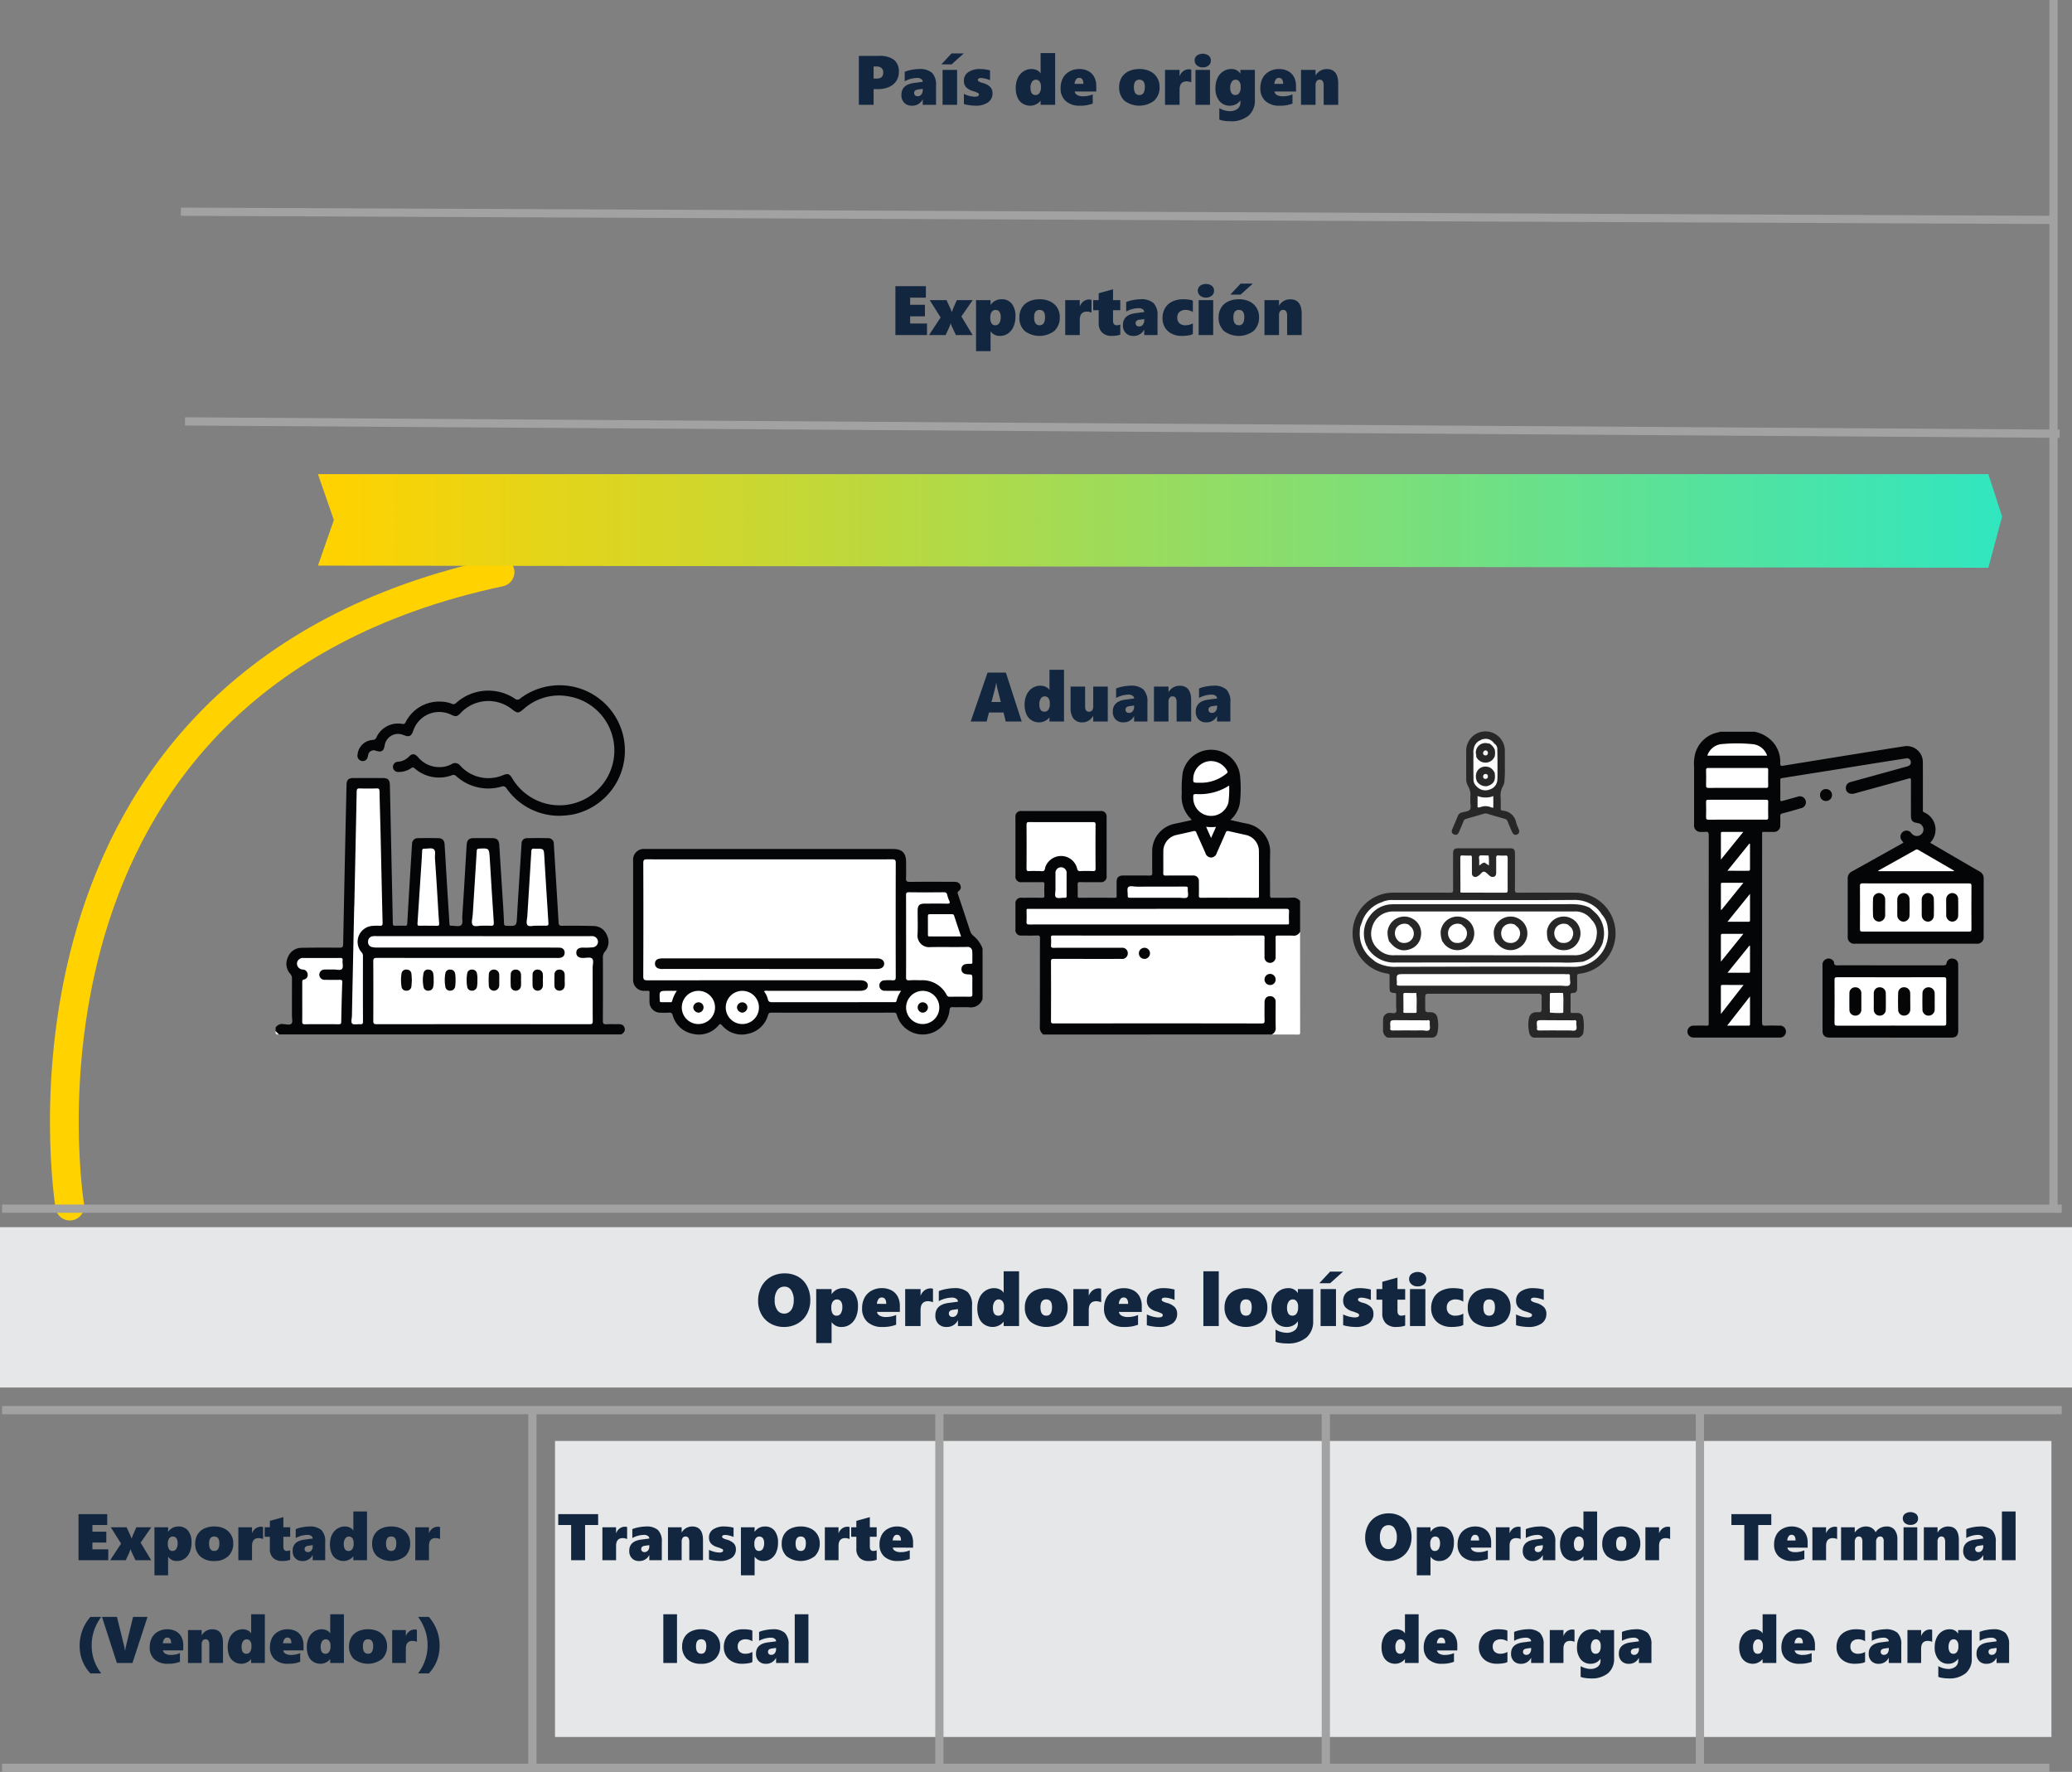 <svg xmlns="http://www.w3.org/2000/svg" xmlns:xlink="http://www.w3.org/1999/xlink" width="504" height="431" viewBox="0 0 504 431">
  <rect x="0" y="0" width="504" height="431" fill="#808080" stroke="none"/>
  <defs>
    <linearGradient id="linear-gradient" x1="0.008" y1="0.5" x2="1" y2="0.5" gradientUnits="objectBoundingBox">
      <stop offset="0" stop-color="#ffd200"/>
      <stop offset="1" stop-color="#30e6c0"/>
    </linearGradient>
    <clipPath id="clip-path">
      <rect id="Rectángulo_337012" data-name="Rectángulo 337012" width="85" height="84.979" fill="none"/>
    </clipPath>
    <clipPath id="clip-path-2">
      <rect id="Rectángulo_337013" data-name="Rectángulo 337013" width="85" height="45.137" fill="none"/>
    </clipPath>
    <clipPath id="clip-path-3">
      <rect id="Rectángulo_337014" data-name="Rectángulo 337014" width="69.254" height="69.257" fill="none"/>
    </clipPath>
    <clipPath id="clip-path-4">
      <rect id="Rectángulo_337015" data-name="Rectángulo 337015" width="63.978" height="74.401" fill="none"/>
    </clipPath>
    <clipPath id="clip-path-5">
      <rect id="Rectángulo_337016" data-name="Rectángulo 337016" width="72.048" height="74.4" fill="none"/>
    </clipPath>
  </defs>
  <g id="Grupo_912295" data-name="Grupo 912295" transform="translate(-266 -2256.5)">
    <line id="Línea_401" data-name="Línea 401" x2="498" transform="translate(266.5 2686.5)" fill="none" stroke="#a2a2a2" stroke-width="2"/>
    <g id="Grupo_912294" data-name="Grupo 912294">
      <g id="Grupo_912292" data-name="Grupo 912292" transform="translate(48)">
        <path id="Trazado_626430" data-name="Trazado 626430" d="M46.64,10.023a3.871,3.871,0,0,1-.618,2.167,4.03,4.03,0,0,1-1.764,1.465,6.4,6.4,0,0,1-2.665.519H40.5V18H36.911V6.1h4.881a5.779,5.779,0,0,1,3.681.955A3.617,3.617,0,0,1,46.64,10.023Zm-3.793.125a1.4,1.4,0,0,0-.423-1.1,1.829,1.829,0,0,0-1.245-.374H40.5v2.938H41.3Q42.846,11.608,42.846,10.147ZM52.45,18V16.705h-.033a2.781,2.781,0,0,1-2.59,1.5,2.479,2.479,0,0,1-1.884-.714,2.652,2.652,0,0,1-.681-1.909q0-2.507,3.08-2.905l2.108-.274a.8.8,0,0,0-.374-.681,1.7,1.7,0,0,0-1-.266,6.616,6.616,0,0,0-3.013.813v-2.3a8.061,8.061,0,0,1,1.727-.49,10.048,10.048,0,0,1,1.776-.191,4.46,4.46,0,0,1,3.142.926,4.125,4.125,0,0,1,.975,3.092V18Zm-2.092-2.889a.784.784,0,0,0,.22.573.839.839,0,0,0,.627.224,1.114,1.114,0,0,0,.9-.415,1.608,1.608,0,0,0,.344-1.062v-.324l-1.2.166Q50.358,14.422,50.358,15.111ZM57.273,18V9.5h3.536V18Zm2.208-9.845h-2.5l2.482-2.665h2.972Zm9.936,7.022a2.6,2.6,0,0,1-1.1,2.237,5.17,5.17,0,0,1-3.067.793,10.664,10.664,0,0,1-1.415-.116,8.743,8.743,0,0,1-1.374-.282V15.327a6.764,6.764,0,0,0,2.623.7q1.038,0,1.038-.54a.426.426,0,0,0-.241-.369,8.509,8.509,0,0,0-1.262-.486,3.563,3.563,0,0,1-1.644-.946,2.25,2.25,0,0,1-.515-1.536,2.45,2.45,0,0,1,1.05-2.088,4.926,4.926,0,0,1,2.951-.768,9.38,9.38,0,0,1,2.357.324V12a7.129,7.129,0,0,0-1.146-.374,4.627,4.627,0,0,0-1.046-.149,1.138,1.138,0,0,0-.556.116.358.358,0,0,0-.208.324.452.452,0,0,0,.224.39,3.964,3.964,0,0,0,.9.357,4.16,4.16,0,0,1,1.868.979A2.146,2.146,0,0,1,69.417,15.178ZM81.121,18v-.988h-.033a2.918,2.918,0,0,1-1.1.876,3.146,3.146,0,0,1-1.345.32,3.459,3.459,0,0,1-1.917-.535,3.251,3.251,0,0,1-1.241-1.5A5.767,5.767,0,0,1,75.07,13.9a5.6,5.6,0,0,1,.49-2.4,3.834,3.834,0,0,1,1.378-1.627,3.56,3.56,0,0,1,1.992-.581,3.015,3.015,0,0,1,.967.149,2.616,2.616,0,0,1,.772.4,1.2,1.2,0,0,1,.419.5h.033V5.416h3.536V18Zm.075-4.507a1.865,1.865,0,0,0-.336-1.187,1.135,1.135,0,0,0-1.843.1,2.449,2.449,0,0,0-.361,1.407q0,1.8,1.245,1.8a1.108,1.108,0,0,0,.942-.486,2.39,2.39,0,0,0,.353-1.415Zm8.209,1.262a1.2,1.2,0,0,0,.631.859,2.845,2.845,0,0,0,1.428.311,5.88,5.88,0,0,0,2.341-.473v2.241a8.413,8.413,0,0,1-3.121.515,4.925,4.925,0,0,1-3.461-1.137,4.04,4.04,0,0,1-1.237-3.129,5.163,5.163,0,0,1,.544-2.416,3.912,3.912,0,0,1,1.61-1.639,4.758,4.758,0,0,1,2.353-.594,4.63,4.63,0,0,1,2.258.515,3.428,3.428,0,0,1,1.424,1.444,4.634,4.634,0,0,1,.486,2.175v1.328ZM91.53,12.9q0-1.469-1.054-1.469a.892.892,0,0,0-.739.4,2.009,2.009,0,0,0-.349,1.067Zm18.527.7a4.426,4.426,0,0,1-1.3,3.378,6,6,0,0,1-7.238.029,4.294,4.294,0,0,1-1.291-3.308,4.432,4.432,0,0,1,.606-2.349,3.94,3.94,0,0,1,1.727-1.527,5.96,5.96,0,0,1,2.582-.531,5.774,5.774,0,0,1,2.619.556,4.048,4.048,0,0,1,1.7,1.544A4.2,4.2,0,0,1,110.058,13.6Zm-3.586.017q0-1.735-1.328-1.735T103.815,13.7q0,1.917,1.345,1.917Q106.472,15.618,106.472,13.617Zm11.3-1.087a3.4,3.4,0,0,0-1.1-.241q-1.751,0-1.751,2.025V18h-3.536V9.5h3.536v1.494h.033a2.654,2.654,0,0,1,.921-1.224,2.367,2.367,0,0,1,1.395-.419,1.2,1.2,0,0,1,.506.1Zm4.765-5.321a1.519,1.519,0,0,1-.544,1.212,2.127,2.127,0,0,1-1.432.465,2.075,2.075,0,0,1-1.415-.481,1.523,1.523,0,0,1-.552-1.2,1.474,1.474,0,0,1,.535-1.183,2.492,2.492,0,0,1,2.864,0A1.465,1.465,0,0,1,122.534,7.209ZM118.79,18V9.5h3.536V18Zm14.452-1.187a4.832,4.832,0,0,1-1.54,3.814,6.576,6.576,0,0,1-4.495,1.365,9.378,9.378,0,0,1-1.544-.125,4.255,4.255,0,0,1-1.071-.282V18.813a5.341,5.341,0,0,0,2.515.73,2.949,2.949,0,0,0,1.9-.573,1.85,1.85,0,0,0,.714-1.519v-.523h-.033a2.747,2.747,0,0,1-1.05.93,3.051,3.051,0,0,1-1.432.349,3.208,3.208,0,0,1-2.6-1.141,4.764,4.764,0,0,1-.955-3.15,5.633,5.633,0,0,1,.5-2.432,3.8,3.8,0,0,1,1.386-1.623,3.56,3.56,0,0,1,1.959-.569,2.451,2.451,0,0,1,2.191,1.087h.033V9.5h3.52Zm-3.461-3.3a1.908,1.908,0,0,0-.336-1.187,1.068,1.068,0,0,0-.892-.44,1.1,1.1,0,0,0-.955.531,2.508,2.508,0,0,0-.357,1.419,2.456,2.456,0,0,0,.3,1.3,1.032,1.032,0,0,0,.946.481,1.1,1.1,0,0,0,.95-.494,2.275,2.275,0,0,0,.344-1.324Zm8.209,1.245a1.2,1.2,0,0,0,.631.859,2.845,2.845,0,0,0,1.428.311,5.88,5.88,0,0,0,2.341-.473v2.241a8.413,8.413,0,0,1-3.121.515,4.925,4.925,0,0,1-3.461-1.137,4.04,4.04,0,0,1-1.237-3.129,5.163,5.163,0,0,1,.544-2.416,3.912,3.912,0,0,1,1.61-1.639,4.758,4.758,0,0,1,2.353-.594,4.63,4.63,0,0,1,2.258.515,3.428,3.428,0,0,1,1.424,1.444,4.634,4.634,0,0,1,.486,2.175v1.328Zm2.125-1.851q0-1.469-1.054-1.469a.892.892,0,0,0-.739.4,2.009,2.009,0,0,0-.349,1.067Zm9.861,5.1V13.36a2.063,2.063,0,0,0-.237-1.133.864.864,0,0,0-.768-.344.831.831,0,0,0-.714.357,1.523,1.523,0,0,0-.257.913V18h-3.536V9.5H148v1.328h.033A3,3,0,0,1,149.171,9.7a3.107,3.107,0,0,1,1.552-.4q2.789,0,2.789,3.52V18Z" transform="translate(390 2264)" fill="#12263f"/>
        <path id="Trazado_626435" data-name="Trazado 626435" d="M45.8,18V6.1h7.413V8.9H49.387v1.735h3.594v2.806H49.387v1.751h4.1V18Zm16.045-4.524L64.586,18H60.519l-.913-1.934a8.806,8.806,0,0,1-.357-.888h-.033q-.174.564-.224.693T58.02,18H53.978L56.8,13.717,54.144,9.5h4.084l.913,1.976a5.417,5.417,0,0,1,.365.93h.033q.241-.722.34-.946L60.743,9.5H64.6ZM75,13.493a6.047,6.047,0,0,1-.473,2.465,3.821,3.821,0,0,1-1.336,1.66,3.366,3.366,0,0,1-1.942.589,2.6,2.6,0,0,1-2.266-1.087h-.033v4.79H65.416V9.5h3.536v1.154h.033a3,3,0,0,1,1.1-1,3.177,3.177,0,0,1,1.527-.361,3.036,3.036,0,0,1,2.519,1.1A4.861,4.861,0,0,1,75,13.493Zm-3.586.108a2.216,2.216,0,0,0-.311-1.262,1.168,1.168,0,0,0-1.872.025,2.211,2.211,0,0,0-.349,1.32v.166a2.42,2.42,0,0,0,.3,1.287.986.986,0,0,0,.9.481,1.117,1.117,0,0,0,.988-.527A2.691,2.691,0,0,0,71.417,13.6Zm14.369,0a4.426,4.426,0,0,1-1.3,3.378,6,6,0,0,1-7.238.029A4.294,4.294,0,0,1,75.958,13.7a4.432,4.432,0,0,1,.606-2.349,3.94,3.94,0,0,1,1.727-1.527,5.96,5.96,0,0,1,2.582-.531,5.774,5.774,0,0,1,2.619.556,4.048,4.048,0,0,1,1.7,1.544A4.2,4.2,0,0,1,85.786,13.6Zm-3.586.017q0-1.735-1.328-1.735T79.544,13.7q0,1.917,1.345,1.917Q82.2,15.618,82.2,13.617ZM93.5,12.53a3.4,3.4,0,0,0-1.1-.241q-1.751,0-1.751,2.025V18H87.106V9.5h3.536v1.494h.033A2.654,2.654,0,0,1,91.6,9.77a2.367,2.367,0,0,1,1.395-.419,1.2,1.2,0,0,1,.506.1Zm7.006,5.354a3.445,3.445,0,0,1-.789.22,7.21,7.21,0,0,1-1.32.1,3.171,3.171,0,0,1-2.312-.813,3.087,3.087,0,0,1-.834-2.316V11.949H93.913V9.5h1.336V7.832l3.486-.963V9.5H100.5v2.449H98.735V14.5q0,1.121.888,1.121a2.409,2.409,0,0,0,.88-.183Zm5.819.116V16.705h-.033a2.781,2.781,0,0,1-2.59,1.5,2.479,2.479,0,0,1-1.884-.714,2.652,2.652,0,0,1-.681-1.909q0-2.507,3.08-2.905l2.108-.274a.8.8,0,0,0-.374-.681,1.7,1.7,0,0,0-1-.266,6.616,6.616,0,0,0-3.013.813v-2.3a8.061,8.061,0,0,1,1.727-.49,10.048,10.048,0,0,1,1.776-.191,4.46,4.46,0,0,1,3.142.926,4.125,4.125,0,0,1,.975,3.092V18Zm-2.092-2.889a.784.784,0,0,0,.22.573.839.839,0,0,0,.627.224,1.114,1.114,0,0,0,.9-.415,1.608,1.608,0,0,0,.344-1.062v-.324l-1.2.166Q104.23,14.422,104.23,15.111Zm13.92,2.648a3.333,3.333,0,0,1-1.071.324,10.123,10.123,0,0,1-1.685.125,5.183,5.183,0,0,1-2.4-.544,3.967,3.967,0,0,1-1.639-1.523,4.229,4.229,0,0,1-.581-2.2,4.817,4.817,0,0,1,.618-2.5,4.031,4.031,0,0,1,1.764-1.594,6.051,6.051,0,0,1,2.656-.552,9.293,9.293,0,0,1,1.49.108,2.277,2.277,0,0,1,.851.249v2.756a2.456,2.456,0,0,0-.764-.365,3.068,3.068,0,0,0-.921-.158,2.243,2.243,0,0,0-1.573.494,1.8,1.8,0,0,0-.535,1.39,1.764,1.764,0,0,0,.527,1.365,2.056,2.056,0,0,0,1.448.486,3.607,3.607,0,0,0,1.818-.473Zm5.155-10.55a1.519,1.519,0,0,1-.544,1.212,2.127,2.127,0,0,1-1.432.465,2.075,2.075,0,0,1-1.415-.481,1.523,1.523,0,0,1-.552-1.2,1.474,1.474,0,0,1,.535-1.183,2.492,2.492,0,0,1,2.864,0A1.465,1.465,0,0,1,123.306,7.209ZM119.562,18V9.5H123.1V18Zm14.692-4.4a4.426,4.426,0,0,1-1.3,3.378,6,6,0,0,1-7.238.029,4.294,4.294,0,0,1-1.291-3.308,4.432,4.432,0,0,1,.606-2.349,3.94,3.94,0,0,1,1.727-1.527,5.961,5.961,0,0,1,2.582-.531,5.774,5.774,0,0,1,2.619.556,4.048,4.048,0,0,1,1.7,1.544A4.2,4.2,0,0,1,134.254,13.6Zm-3.586.017q0-1.735-1.328-1.735T128.012,13.7q0,1.917,1.345,1.917Q130.668,15.618,130.668,13.617Zm-.888-5.462h-2.5l2.482-2.665h2.972ZM141.086,18V13.36a2.063,2.063,0,0,0-.237-1.133.864.864,0,0,0-.768-.344.831.831,0,0,0-.714.357,1.523,1.523,0,0,0-.257.913V18h-3.536V9.5h3.536v1.328h.033A3,3,0,0,1,140.281,9.7a3.107,3.107,0,0,1,1.552-.4q2.789,0,2.789,3.52V18Z" transform="translate(390 2320)" fill="#12263f"/>
        <path id="Trazado_626436" data-name="Trazado 626436" d="M8.633,18,8.11,15.809H4.557L3.993,18H.116l4.1-11.9H8.666L12.526,18ZM6.375,8.687H6.292a5.783,5.783,0,0,1-.116.656q-.1.457-1,3.918H7.446l-.83-3.237A10.237,10.237,0,0,1,6.375,8.687ZM19.274,18v-.988h-.033a2.918,2.918,0,0,1-1.1.876,3.146,3.146,0,0,1-1.345.32,3.459,3.459,0,0,1-1.917-.535,3.251,3.251,0,0,1-1.241-1.5,5.767,5.767,0,0,1-.411-2.274,5.6,5.6,0,0,1,.49-2.4,3.834,3.834,0,0,1,1.378-1.627,3.56,3.56,0,0,1,1.992-.581,3.015,3.015,0,0,1,.967.149,2.616,2.616,0,0,1,.772.4,1.2,1.2,0,0,1,.419.5h.033V5.416h3.536V18Zm.075-4.507a1.865,1.865,0,0,0-.336-1.187,1.135,1.135,0,0,0-1.843.1,2.449,2.449,0,0,0-.361,1.407q0,1.8,1.245,1.8A1.108,1.108,0,0,0,19,15.132a2.39,2.39,0,0,0,.353-1.415ZM29.924,18V16.688h-.033a4.652,4.652,0,0,1-.793.888,3.05,3.05,0,0,1-.8.457,2.818,2.818,0,0,1-1.033.174,2.571,2.571,0,0,1-2.125-.9,4.183,4.183,0,0,1-.73-2.673V9.5h3.536v4.864q0,1.253.938,1.253a.918.918,0,0,0,.776-.34,1.551,1.551,0,0,0,.261-.963V9.5H33.46V18Zm9.944,0V16.705h-.033a2.781,2.781,0,0,1-2.59,1.5,2.479,2.479,0,0,1-1.884-.714,2.652,2.652,0,0,1-.681-1.909q0-2.507,3.08-2.905l2.108-.274a.8.8,0,0,0-.374-.681,1.7,1.7,0,0,0-1-.266,6.616,6.616,0,0,0-3.013.813v-2.3a8.061,8.061,0,0,1,1.727-.49,10.048,10.048,0,0,1,1.776-.191,4.46,4.46,0,0,1,3.142.926A4.125,4.125,0,0,1,43.1,13.31V18Zm-2.092-2.889a.784.784,0,0,0,.22.573.839.839,0,0,0,.627.224,1.114,1.114,0,0,0,.9-.415,1.608,1.608,0,0,0,.344-1.062v-.324l-1.2.166Q37.777,14.422,37.777,15.111ZM50.2,18V13.36a2.063,2.063,0,0,0-.237-1.133.864.864,0,0,0-.768-.344.831.831,0,0,0-.714.357,1.523,1.523,0,0,0-.257.913V18H44.691V9.5h3.536v1.328h.033A3,3,0,0,1,49.4,9.7a3.107,3.107,0,0,1,1.552-.4q2.789,0,2.789,3.52V18Zm9.845,0V16.705h-.033a2.781,2.781,0,0,1-2.59,1.5,2.479,2.479,0,0,1-1.884-.714,2.652,2.652,0,0,1-.681-1.909q0-2.507,3.08-2.905l2.108-.274a.8.8,0,0,0-.374-.681,1.7,1.7,0,0,0-1-.266,6.616,6.616,0,0,0-3.013.813v-2.3a8.061,8.061,0,0,1,1.727-.49,10.048,10.048,0,0,1,1.776-.191,4.46,4.46,0,0,1,3.142.926,4.125,4.125,0,0,1,.975,3.092V18Zm-2.092-2.889a.784.784,0,0,0,.22.573.839.839,0,0,0,.627.224,1.114,1.114,0,0,0,.9-.415,1.608,1.608,0,0,0,.344-1.062v-.324l-1.2.166Q57.956,14.422,57.956,15.111Z" transform="translate(454 2414)" fill="#12263f"/>
        <path id="Trazado_626262" data-name="Trazado 626262" d="M1487.98-9120.133s-21.085-127.409,104.65-154.2" transform="translate(-1253 11670)" fill="none" stroke="#ffd200" stroke-linecap="round" stroke-width="7"/>
        <path id="Trazado_626261" data-name="Trazado 626261" d="M1552.209-9287.016l-3.872-11.161h406.314l3.349,10.323-3.349,12.459-406.314-.522Z" transform="translate(-1253 11670)" fill="url(#linear-gradient)"/>
        <line id="Línea_412" data-name="Línea 412" y2="294" transform="translate(717.5 2256.5)" fill="none" stroke="#a2a2a2" stroke-width="2"/>
        <line id="Línea_414" data-name="Línea 414" x2="456" y2="3" transform="translate(263 2359)" fill="none" stroke="#a2a2a2" stroke-width="2"/>
        <line id="Línea_415" data-name="Línea 415" x2="456" y2="2" transform="translate(262 2308)" fill="none" stroke="#a2a2a2" stroke-width="2"/>
        <g id="Grupo_912267" data-name="Grupo 912267" transform="translate(285 2423.169)">
          <g id="Grupo_912266" data-name="Grupo 912266" transform="translate(0 0)" clip-path="url(#clip-path)">
            <path id="Trazado_626263" data-name="Trazado 626263" d="M.056,92.89a1.821,1.821,0,0,1,1.9-.845c.677.018,1.582.32,1.973-.133.332-.384.1-1.262.1-1.921,0-2.985,0-5.971.01-8.957A1.673,1.673,0,0,0,3.64,79.84a3.631,3.631,0,0,1-.61-4.014,3.551,3.551,0,0,1,3.314-2.341c3.067-.056,6.136-.057,9.2-.031.689.006.932-.114.946-.884q.378-19.4.821-38.8c.025-1.117.5-1.578,1.653-1.581,2.349-.007,4.7,0,7.049,0,1.376,0,1.8.374,1.836,1.745.093,3.537.154,7.074.231,10.611q.248,11.482.49,22.965c.009.456.109.636.595.611.772-.039,1.548-.028,2.321,0,.412.013.569-.1.594-.549q.484-8.438,1.007-16.875c.051-.828.093-1.655.163-2.481a1.362,1.362,0,0,1,1.436-1.4q2.486-.053,4.975,0c.96.018,1.431.508,1.5,1.515.189,2.95.349,5.9.53,8.852.215,3.5.445,7,.654,10.5.019.314.1.469.431.429a.814.814,0,0,1,.083,0c.774,0,1.731.269,2.271-.089.567-.375.282-1.423.332-2.169.329-4.851.6-9.7.893-14.557.058-.965.109-1.931.18-2.895.084-1.134.553-1.584,1.679-1.594q2.28-.02,4.561,0c1.159.011,1.616.5,1.687,1.666.309,5.018.636,10.034.95,15.052.083,1.324.162,2.648.2,3.973.014.45.133.611.612.626,2.479.083,2.426.094,2.563-2.359.285-5.1.631-10.2.951-15.3.05-.8.084-1.6.149-2.4a1.275,1.275,0,0,1,1.385-1.249c1.685-.036,3.373-.039,5.058,0a1.322,1.322,0,0,1,1.4,1.42c.392,6.368.791,12.737,1.161,19.107.036.605.216.786.831.781,2.6-.018,5.2-.026,7.792.06a3.493,3.493,0,0,1,3.164,2.3,3.62,3.62,0,0,1-.542,3.954,1.938,1.938,0,0,0-.466,1.339c.013,5.142.029,10.284-.014,15.426-.006.767.222.915.912.87.908-.06,1.824.011,2.736-.023.722-.027,1.356.1,1.62.849s-.171,1.255-.765,1.647H.885a1.03,1.03,0,0,1-.829-.83Z" transform="translate(-0.017 -9.609)" fill="#040506"/>
            <path id="Trazado_626264" data-name="Trazado 626264" d="M.039,119.91l.829.829q-1.052.224-.829-.829" transform="translate(0 -35.799)" fill="#e7e7e9"/>
            <path id="Trazado_626265" data-name="Trazado 626265" d="M77.386,31.762A15.641,15.641,0,0,1,64.7,25.083a.945.945,0,0,0-1.214-.417,11.617,11.617,0,0,1-11.03-2.56.891.891,0,0,0-1.011-.215,8.988,8.988,0,0,1-9.066-1.646.61.61,0,0,0-.9-.046,5.16,5.16,0,0,1-3.04.9,1.241,1.241,0,1,1-.175-2.475,4.086,4.086,0,0,0,2.759-1.311c.749-.754,1.4-.68,2.171.2a6.667,6.667,0,0,0,5.557,2.4,5.943,5.943,0,0,0,2.6-.717,1.538,1.538,0,0,1,2.066.34,9.2,9.2,0,0,0,10.515,2.315c1.091-.408,1.49-.3,2.118.732a13.533,13.533,0,0,0,7.432,5.982A13.342,13.342,0,1,0,79.751,2.706,12.881,12.881,0,0,0,68.9,5.772c-1.291,1.092-1.492,1.123-2.832.108a9.233,9.233,0,0,0-12.581.952c-.789.809-1.134.866-2.2.37a6.658,6.658,0,0,0-9.249,3.814c-.526,1.456-.968,1.657-2.418,1.094a3.3,3.3,0,0,0-4.553,2.555c-.245,1.39-.769,1.707-2.114,1.282a1.373,1.373,0,0,0-1.918,1.084,2.594,2.594,0,0,1-.268.859,1.2,1.2,0,0,1-1.455.487,1.277,1.277,0,0,1-.845-1.452,3.923,3.923,0,0,1,3.594-3.6,1.066,1.066,0,0,0,1.061-.763,5.766,5.766,0,0,1,6.253-3.139c.492.1.624-.13.808-.461A9.09,9.09,0,0,1,48.71,3.993a7.787,7.787,0,0,1,2.74.539.8.8,0,0,0,.949-.17A11.693,11.693,0,0,1,66.772,3.295a.921.921,0,0,0,1.265-.066A15.882,15.882,0,1,1,80.669,31.482a21.167,21.167,0,0,1-3.283.281" transform="translate(-8.498 0)" fill="#040506"/>
            <path id="Trazado_626266" data-name="Trazado 626266" d="M60.114,87.016H85.9c.249,0,.5-.009.746,0a1.411,1.411,0,0,1,1.4,1.265,1.369,1.369,0,0,1-1.182,1.441,15.7,15.7,0,0,1-2.562.075c-1.012.039-1.516.439-1.525,1.233-.01.817.549,1.276,1.571,1.293.77.013,1.8-.268,2.243.12.511.45.153,1.5.156,2.294.017,4.312-.007,8.624.025,12.937,0,.626-.156.763-.77.763q-25.915-.027-51.829,0c-.713,0-.784-.253-.781-.845.02-4.81.027-9.62-.006-14.429,0-.692.17-.859.857-.859q21.85.032,43.7.014a3.993,3.993,0,0,0,.989-.048,1.191,1.191,0,0,0,1-1.326,1.143,1.143,0,0,0-1.125-1.116c-.33-.025-.662-.031-.993-.031q-21.768,0-43.536-.006a5.513,5.513,0,0,1-1.148-.107,1.215,1.215,0,0,1-1.009-1.313,1.29,1.29,0,0,1,1.124-1.336,4.564,4.564,0,0,1,.91-.027H60.114" transform="translate(-9.591 -25.977)" fill="#fff"/>
            <path id="Trazado_626267" data-name="Trazado 626267" d="M27.046,64.5q.3-13.97.58-27.939c.012-.629.166-.792.781-.769,1.353.048,2.71.039,4.063,0,.537-.015.7.135.712.685.062,3.345.174,6.687.25,10.031.168,7.323.318,14.647.5,21.969.015.605-.161.762-.73.72a12.931,12.931,0,0,0-1.656.027,3.875,3.875,0,0,0-2.709,6.451,1.242,1.242,0,0,1,.313.892c-.006,5.308-.015,10.615.011,15.923,0,.575-.188.7-.7.655-.656-.053-1.53.2-1.914-.139s-.092-1.242-.079-1.895q.267-13.307.555-26.614h.02" transform="translate(-7.866 -10.684)" fill="#fff"/>
            <path id="Trazado_626268" data-name="Trazado 626268" d="M8.747,105.267c0-1.6.006-3.206,0-4.81,0-.328.017-.528.424-.635a1.128,1.128,0,0,0,.889-1.312A1.2,1.2,0,0,0,8.927,97.4a1.5,1.5,0,0,1-1.413-1.074,1.327,1.327,0,0,1,.33-1.29,1.483,1.483,0,0,1,1.2-.449c2.985.008,5.971.017,8.957-.008.5,0,.611.168.56.617-.082.706.271,1.62-.17,2.072-.408.417-1.31.1-1.995.119-.718.021-1.438-.011-2.155.014a1.266,1.266,0,0,0-1.347,1.258,1.279,1.279,0,0,0,1.386,1.238c1.188.02,2.377.027,3.565,0,.489-.013.655.085.636.631q-.168,4.764-.248,9.532c-.008.487-.1.654-.633.648q-4.1-.045-8.209,0c-.59.008-.66-.213-.652-.71.027-1.575.01-3.151.01-4.726" transform="translate(-2.228 -28.236)" fill="#fff"/>
            <path id="Trazado_626269" data-name="Trazado 626269" d="M51.848,75.389c-.69,0-1.382-.028-2.07.01-.464.025-.551-.149-.522-.575q.481-7.1.933-14.2c.075-1.156.16-2.313.2-3.47.013-.4.133-.518.525-.5.772.032,1.72-.255,2.27.1.584.375.262,1.415.317,2.153.284,3.8.492,7.6.728,11.4.093,1.486.156,2.976.293,4.458.049.535-.086.676-.6.645-.688-.041-1.38-.01-2.07-.01" transform="translate(-14.704 -16.889)" fill="#fff"/>
            <path id="Trazado_626270" data-name="Trazado 626270" d="M89.749,75.417c-.083,0-.166.006-.248,0-.762-.059-1.818.343-2.207-.166-.363-.474-.06-1.477-.012-2.245.32-5.208.656-10.416.967-15.625.03-.506.14-.8.711-.7a2.4,2.4,0,0,0,.414,0c1.964,0,1.925,0,2.042,2.016.3,5.154.635,10.307.956,15.46,0,.055.01.11.013.166.078,1.09.078,1.09-.978,1.09H89.749" transform="translate(-26.009 -16.917)" fill="#fff"/>
            <path id="Trazado_626271" data-name="Trazado 626271" d="M70.688,75.4c-.725-.072-1.944.384-2.378-.171-.412-.527-.034-1.686.022-2.566.322-5.154.656-10.308.97-15.463.022-.365.084-.518.5-.543,2.493-.152,2.52-.116,2.663,2.32q.46,7.817.984,15.629c.046.686-.151.859-.79.805-.6-.052-1.216-.011-1.972-.011" transform="translate(-20.337 -16.9)" fill="#fff"/>
            <path id="Trazado_626272" data-name="Trazado 626272" d="M53.74,101.18a6.6,6.6,0,0,1-.114,1.677,1.174,1.174,0,0,1-1.147.889,1.076,1.076,0,0,1-1.179-.831,8.1,8.1,0,0,1,0-3.5,1.054,1.054,0,0,1,1.193-.8,1.135,1.135,0,0,1,1.134.887,7.359,7.359,0,0,1,.11,1.679" transform="translate(-15.259 -29.441)" fill="#080809"/>
            <path id="Trazado_626273" data-name="Trazado 626273" d="M68.915,101.19a7.462,7.462,0,0,1-.109,1.636,1.178,1.178,0,0,1-1.206.919,1.1,1.1,0,0,1-1.164-.955,9.43,9.43,0,0,1,.006-3.27,1.062,1.062,0,0,1,1.111-.9,1.151,1.151,0,0,1,1.244.856,7,7,0,0,1,.119,1.717" transform="translate(-19.793 -29.442)" fill="#080809"/>
            <path id="Trazado_626274" data-name="Trazado 626274" d="M46.18,101.2c-.034.505-.046,1-.107,1.487a1.131,1.131,0,0,1-1.162,1.06,1.114,1.114,0,0,1-1.239-.972,9.82,9.82,0,0,1,0-3.191,1.094,1.094,0,0,1,1.235-.965,1.105,1.105,0,0,1,1.168,1.035c.069.514.075,1.037.108,1.546" transform="translate(-12.999 -29.442)" fill="#080809"/>
            <path id="Trazado_626275" data-name="Trazado 626275" d="M76.5,101.168c0,.412.026.826,0,1.236a1.322,1.322,0,0,1-1.275,1.351,1.253,1.253,0,0,1-1.251-1.265,19.646,19.646,0,0,1,0-2.634,1.184,1.184,0,0,1,1.246-1.244,1.255,1.255,0,0,1,1.282,1.32c.032.41.006.824.006,1.236" transform="translate(-22.069 -29.441)" fill="#080809"/>
            <path id="Trazado_626276" data-name="Trazado 626276" d="M61.335,101.136a8.643,8.643,0,0,1-.105,1.662,1.18,1.18,0,0,1-1.183.947,1.1,1.1,0,0,1-1.185-.928,9.145,9.145,0,0,1-.008-3.267,1.075,1.075,0,0,1,1.17-.934,1.145,1.145,0,0,1,1.2.908,8.059,8.059,0,0,1,.109,1.612" transform="translate(-17.528 -29.442)" fill="#080809"/>
            <path id="Trazado_626277" data-name="Trazado 626277" d="M91.663,101.229c0,.415.027.831,0,1.243a1.282,1.282,0,0,1-1.258,1.284,1.244,1.244,0,0,1-1.242-1.275c-.037-.882-.028-1.768,0-2.65a1.143,1.143,0,0,1,1.185-1.214,1.213,1.213,0,0,1,1.307,1.2c.041.466.008.939.008,1.409" transform="translate(-26.611 -29.442)" fill="#060607"/>
            <path id="Trazado_626278" data-name="Trazado 626278" d="M99.242,101.21c0,.442.031.887-.007,1.325a1.24,1.24,0,0,1-1.311,1.212,1.183,1.183,0,0,1-1.176-1.246c-.018-.911-.025-1.824.012-2.734a1.117,1.117,0,0,1,1.156-1.148,1.186,1.186,0,0,1,1.308,1.1,13.877,13.877,0,0,1,.011,1.49h.008" transform="translate(-28.88 -29.442)" fill="#060607"/>
            <path id="Trazado_626279" data-name="Trazado 626279" d="M84.083,101.173c0,.442.033.887-.008,1.326a1.267,1.267,0,0,1-1.286,1.251,1.178,1.178,0,0,1-1.21-1.211c-.041-.909-.042-1.822,0-2.731a1.135,1.135,0,0,1,1.209-1.19,1.224,1.224,0,0,1,1.288,1.231c.041.438.008.884.007,1.326" transform="translate(-24.347 -29.442)" fill="#060607"/>
          </g>
        </g>
        <g id="Grupo_912269" data-name="Grupo 912269" transform="translate(372 2463.01)">
          <g id="Grupo_912268" data-name="Grupo 912268" transform="translate(0 0)" clip-path="url(#clip-path-2)">
            <path id="Trazado_626280" data-name="Trazado 626280" d="M85,36.511a3,3,0,0,1-3.252,1.99c-1.324-.061-2.656.012-3.983-.025-.529-.014-.726.075-.791.679a6.552,6.552,0,0,1-12.834,1.182c-.141-.463-.339-.527-.742-.527q-14.9.011-29.791,0c-.457,0-.641.117-.791.591a6.349,6.349,0,0,1-4.9,4.551A6.216,6.216,0,0,1,21.638,42.9c-.424-.466-.553-.324-.888.036a6.236,6.236,0,0,1-6.3,2.006,6.259,6.259,0,0,1-4.826-4.509c-.137-.451-.32-.669-.84-.629a19.511,19.511,0,0,1-2.157.009,2.6,2.6,0,0,1-2.639-2.7c-.008-.719-.02-1.439.006-2.157.013-.364-.1-.5-.467-.462a5.978,5.978,0,0,1-.746,0A2.622,2.622,0,0,1,0,31.687Q0,17.248,0,2.81A2.6,2.6,0,0,1,2.855,0q7.717-.01,15.435,0h44.9C65.444,0,66.4.959,66.4,3.225c0,1.272.04,2.547-.015,3.817-.032.716.118.969.913.957,3.512-.051,7.026-.023,10.539-.02a4.193,4.193,0,0,1,.822.058,1.21,1.21,0,0,1,.986.9,1.091,1.091,0,0,1-.408,1.258c-.353.239-.348.449-.226.81q1.531,4.532,3.02,9.079a2.4,2.4,0,0,0,.7,1A7.133,7.133,0,0,1,85,24.228Z" transform="translate(0 0)" fill="#040506"/>
            <path id="Trazado_626281" data-name="Trazado 626281" d="M65.989,35.3a7.592,7.592,0,0,0-1.111,2.4.4.4,0,0,1-.461.365c-.193-.005-.387,0-.581,0q-14.565,0-29.13.011c-.621,0-1.021-.059-1.152-.794a5.056,5.056,0,0,0-.935-1.867,1.361,1.361,0,0,1,.874-.113q11.2-.009,22.409,0c1.3,0,1.958-.427,1.968-1.273s-.656-1.295-1.944-1.295q-25.811,0-51.622.018c-.807,0-1.049-.15-1.045-1.017q.057-13.775.008-27.551c0-.694.189-.862.872-.862q29.836.028,59.672,0c.7,0,.869.194.868.878q-.034,13.859,0,27.718c0,.641-.144.891-.817.829a10.684,10.684,0,0,0-1.906.012,1.218,1.218,0,0,0-1.263,1.256,1.249,1.249,0,0,0,1.342,1.275c1.27.038,2.542.01,3.956.01" transform="translate(-0.791 -0.808)" fill="#fff"/>
            <path id="Trazado_626282" data-name="Trazado 626282" d="M87.676,24.532c0-3.292.011-6.584-.011-9.876,0-.536.064-.771.7-.763,2.821.037,5.643.029,8.466,0,.507,0,.746.147.856.645a7.408,7.408,0,0,0,.476,1.4c.249.563.152.747-.5.733-1.8-.039-3.6-.017-5.395-.012-1.368,0-1.777.409-1.78,1.774-.005,1.881.065,3.765-.018,5.642a2.821,2.821,0,0,0,3.142,3.16c2.959-.054,5.92.02,8.88-.036a1.1,1.1,0,0,1,1.277,1.154c.073.851.01,1.714.035,2.57.011.372-.188.381-.462.381a4.559,4.559,0,0,0-1.236.082,1.157,1.157,0,0,0-.956,1.091,1.135,1.135,0,0,0,.834,1.268,2.633,2.633,0,0,0,.729.124c1.085.043,1.085.037,1.085,1.162,0,1.19-.027,2.38.012,3.568.017.532-.119.724-.678.713-1.6-.033-3.209-.023-4.813,0a.749.749,0,0,1-.775-.451A6.58,6.58,0,0,0,91.355,35.3c-.969-.011-1.94-.053-2.9.016-.693.049-.794-.219-.788-.829.027-3.319.013-6.639.013-9.959" transform="translate(-21.278 -3.372)" fill="#fff"/>
            <path id="Trazado_626283" data-name="Trazado 626283" d="M33.795,45.562a4.038,4.038,0,0,1-.032,8.076,4.038,4.038,0,1,1,.032-8.076" transform="translate(-7.207 -11.059)" fill="#fff"/>
            <path id="Trazado_626284" data-name="Trazado 626284" d="M23.718,49.58a4.063,4.063,0,0,1-4.035,4.06,4.04,4.04,0,1,1-.026-8.08,4.037,4.037,0,0,1,4.061,4.02" transform="translate(-3.789 -11.058)" fill="#fff"/>
            <path id="Trazado_626285" data-name="Trazado 626285" d="M91.76,45.561a4.039,4.039,0,1,1-4.076,4.006,4.076,4.076,0,0,1,4.076-4.006" transform="translate(-21.283 -11.059)" fill="#fff"/>
            <path id="Trazado_626286" data-name="Trazado 626286" d="M102.752,26.361c-2.639,0-5.176,0-7.713,0-.32,0-.345-.173-.344-.421.005-1.52.015-3.04-.006-4.56-.005-.4.179-.435.5-.434,1.768.01,3.537,0,5.306,0,.249,0,.454-.011.562.326.535,1.668,1.1,3.324,1.695,5.08" transform="translate(-22.983 -5.085)" fill="#fff"/>
            <path id="Trazado_626287" data-name="Trazado 626287" d="M12.707,45.556a8.154,8.154,0,0,0-1.16,2.508c-.048.211-.167.258-.348.258-.745,0-1.491,0-2.236,0-.325,0-.448-.151-.413-.459a.5.5,0,0,0,0-.083c-.119-2.227-.119-2.227,2.095-2.227Z" transform="translate(-2.065 -11.057)" fill="#fdfdfd"/>
            <path id="Trazado_626288" data-name="Trazado 626288" d="M34.826,37.706H9.018a3.109,3.109,0,0,1-1.146-.122,1.169,1.169,0,0,1-.841-1.192,1.12,1.12,0,0,1,.889-1.146,3.946,3.946,0,0,1,.98-.115q25.973-.008,51.946,0c.083,0,.167,0,.249,0,1.05.026,1.7.535,1.682,1.314s-.66,1.262-1.73,1.263q-13.111,0-26.222,0" transform="translate(-1.707 -8.526)" fill="#060607"/>
            <path id="Trazado_626289" data-name="Trazado 626289" d="M34.657,49.256a1.218,1.218,0,0,1,1.23,1.281,1.307,1.307,0,0,1-1.23,1.224,1.374,1.374,0,0,1-1.294-1.268,1.28,1.28,0,0,1,1.294-1.236" transform="translate(-8.098 -11.955)" fill="#0a0a0b"/>
            <path id="Trazado_626290" data-name="Trazado 626290" d="M20.577,49.249a1.2,1.2,0,0,1,1.24,1.26,1.273,1.273,0,0,1-1.194,1.249,1.363,1.363,0,0,1-1.311-1.245,1.29,1.29,0,0,1,1.265-1.264" transform="translate(-4.687 -11.954)" fill="#0a0a0b"/>
            <path id="Trazado_626291" data-name="Trazado 626291" d="M92.663,49.245A1.261,1.261,0,0,1,93.9,50.528,1.313,1.313,0,0,1,92.67,51.76a1.266,1.266,0,0,1-1.26-1.269,1.208,1.208,0,0,1,1.253-1.246" transform="translate(-22.187 -11.953)" fill="#09090a"/>
          </g>
        </g>
        <g id="Grupo_912271" data-name="Grupo 912271" transform="translate(465 2438.89)">
          <g id="Grupo_912270" data-name="Grupo 912270" transform="translate(0 0)" clip-path="url(#clip-path-3)">
            <path id="Trazado_626292" data-name="Trazado 626292" d="M6.764,69.242a2.133,2.133,0,0,1-.827-1.957c.028-7.143.009-14.285.029-21.428,0-.547-.1-.724-.683-.7-1.26.051-2.523.02-3.785.014A1.328,1.328,0,0,1,0,43.677Q0,40.567,0,37.458A1.329,1.329,0,0,1,1.51,35.979c1.645,0,3.29-.019,4.935.009.454.008.628-.077.6-.574-.045-.876-.039-1.757,0-2.635.02-.457-.08-.612-.574-.6-1.644.035-3.29.016-4.935.012A1.343,1.343,0,0,1,0,30.667Q0,23.534,0,16.4a1.339,1.339,0,0,1,1.535-1.52q9.565,0,19.131,0a1.33,1.33,0,0,1,1.509,1.478q.005,7.166,0,14.331a1.328,1.328,0,0,1-1.492,1.5c-1.668.005-3.336.019-5-.01-.453-.008-.562.128-.547.559.032.923.018,1.847.005,2.771,0,.3.012.481.418.478q4.326-.03,8.652,0c.334,0,.412-.1.407-.421-.018-1.149-.009-2.3-.006-3.447,0-1.069.489-1.547,1.575-1.548,2.141,0,4.282-.016,6.422.01.5.006.685-.083.672-.641-.041-1.779-.02-3.559-.014-5.34a6.781,6.781,0,0,1,5.4-6.6c1.272-.267,2.542-.546,3.812-.825a3.234,3.234,0,0,0,.418-.163,7.6,7.6,0,0,1-2.434-6.419A26.715,26.715,0,0,1,40.7,5.477a7.079,7.079,0,0,1,13.944.887,32.366,32.366,0,0,1-.029,6.409,6.855,6.855,0,0,1-2.342,4.285c1.447.324,2.79.665,4.149.921a6.912,6.912,0,0,1,5.535,6.914c-.089,3.49-.007,6.984-.034,10.477,0,.513.128.63.627.619,1.577-.035,3.156.026,4.731-.03a2.076,2.076,0,0,1,1.958.828v7.438a1.405,1.405,0,0,1-1.584,1.152c-.766.027-1.532,0-2.3.01-2.107.027-1.829-.273-1.852,1.887-.009.879,0,1.757,0,2.636a3.886,3.886,0,0,1-.05.741,1.574,1.574,0,0,1-1.626,1.329,1.549,1.549,0,0,1-1.433-1.454c-.056-.606-.019-1.216-.022-1.824,0-.856-.016-1.713,0-2.568.012-.554-.22-.789-.764-.748-.179.013-.361,0-.54,0H10.13c-1.259,0-1.259,0-1.258,1.26,0,1.284,0,1.285,1.317,1.285H25.2a7.111,7.111,0,0,1,.946.028,1.526,1.526,0,0,1,1.353,1.379,1.569,1.569,0,0,1-1.08,1.614,3.716,3.716,0,0,1-1.206.111q-7.537,0-15.074,0c-.248,0-.5,0-.743.013a.473.473,0,0,0-.5.509c-.011.2-.015.405-.015.608q0,6.489,0,12.978c0,1.133.014,1.147,1.114,1.147q24.639,0,49.279,0c1.083,0,1.1-.022,1.107-1.086.007-1.329-.034-2.659.02-3.988a1.544,1.544,0,0,1,2.932-.659,1.71,1.71,0,0,1,.175.785c.013,2.118.03,4.236-.007,6.353-.016.9-.294,1.218-1.146,1.515Z" transform="translate(0 0)" fill="#040506"/>
            <path id="Trazado_626293" data-name="Trazado 626293" d="M66.477,90.4a1.646,1.646,0,0,0,.96-1.688c-.04-2.05-.01-4.1-.015-6.151a1.325,1.325,0,0,0-1.362-1.491c-.831.005-1.337.571-1.339,1.513,0,1.465-.031,2.93.014,4.394.018.577-.11.735-.718.735q-19.942-.032-39.885-.016c-3.561,0-7.121-.009-10.682.01-.494,0-.676-.078-.674-.638q.04-7.2,0-14.4c0-.594.179-.674.711-.672,5.476.02,10.952.013,16.428.012a1.357,1.357,0,0,0,1.536-1.182A1.332,1.332,0,0,0,29.984,69.3q-4.529-.007-9.059,0c-2.5,0-5-.02-7.5.015-.553.008-.677-.164-.642-.67a12.82,12.82,0,0,0,0-1.824c-.032-.445.139-.5.532-.5q25.452.014,50.9,0c.427,0,.52.114.513.523-.025,1.532-.013,3.064-.009,4.6a1.359,1.359,0,1,0,2.7.026c.005-1.554.015-3.11-.007-4.664-.005-.388.11-.486.487-.48,1.239.023,2.48-.026,3.717.022a1.651,1.651,0,0,0,1.755-.959q0,12.238.013,24.475c0,.463-.09.562-.554.555-2.119-.032-4.237-.014-6.356-.014" transform="translate(-4.133 -21.154)" fill="#fff"/>
            <path id="Trazado_626294" data-name="Trazado 626294" d="M69.067,45.421c-2.23,0-4.459-.012-6.689.01-.428,0-.574-.09-.56-.545.035-1.147.018-2.3.009-3.445A1.308,1.308,0,0,0,60.4,40.015c-2.23-.007-4.46-.016-6.689.008-.444,0-.558-.114-.551-.553.026-1.757,0-3.513.014-5.27a4.044,4.044,0,0,1,3.327-4.076c1.333-.3,2.668-.586,4-.9a.515.515,0,0,1,.714.36c.716,1.665,1.486,3.308,2.2,4.974a1.479,1.479,0,0,0,1.389,1.082,1.463,1.463,0,0,0,1.347-1.049c.721-1.664,1.477-3.313,2.188-4.981a.565.565,0,0,1,.77-.389c1.354.315,2.711.612,4.067.913a4.03,4.03,0,0,1,3.248,3.938c.03,3.626,0,7.252.019,10.877,0,.386-.108.483-.485.48-2.3-.018-4.594-.009-6.892-.009" transform="translate(-17.202 -9.444)" fill="#fff"/>
            <path id="Trazado_626295" data-name="Trazado 626295" d="M35.839,60.963q-15.584,0-31.169.014c-.563,0-.724-.128-.691-.693.053-.9.028-1.8.007-2.7-.008-.329.095-.453.417-.407a2.442,2.442,0,0,0,.338,0q31.17,0,62.339-.015c.613,0,.8.145.758.761-.057.875-.028,1.757-.007,2.635.008.329-.094.451-.417.407a3.111,3.111,0,0,0-.405,0H35.839" transform="translate(-1.286 -18.495)" fill="#fff"/>
            <path id="Trazado_626296" data-name="Trazado 626296" d="M12.394,25.993c2.569,0,5.138.012,7.707-.01.49,0,.683.069.677.635q-.047,5.34,0,10.681c0,.538-.166.621-.641.6-1.013-.036-2.029-.04-3.041,0a.657.657,0,0,1-.8-.6,4.005,4.005,0,0,0-3.461-3.049,4.091,4.091,0,0,0-4.163,2.378c-.028.061-.057.121-.079.185-.12.352-.139.867-.383,1.015-.3.181-.784.059-1.189.06-.789,0-1.582-.045-2.366.016-.6.047-.678-.175-.674-.708.024-3.515.03-7.031,0-10.546-.005-.593.177-.68.71-.674,2.568.029,5.138.013,7.707.013" transform="translate(-1.287 -8.406)" fill="#fff"/>
            <path id="Trazado_626297" data-name="Trazado 626297" d="M72.667,12.834a24.262,24.262,0,0,1-.175,4.136,4.346,4.346,0,0,1-8.551-1c-.027-1.055-.026-1.074.984-1.051a13.131,13.131,0,0,0,7.742-2.081" transform="translate(-20.686 -4.152)" fill="#fff"/>
            <path id="Trazado_626298" data-name="Trazado 626298" d="M47.586,51.845c-2.231,0-4.462-.012-6.693.01-.436,0-.584-.1-.554-.55.047-.693-.24-1.631.11-2.023.4-.446,1.352-.134,2.062-.136,3.944-.013,7.887,0,11.83-.019.5,0,.678.106.62.62-.077.685.287,1.61-.147,2-.378.339-1.284.1-1.957.1-1.757,0-3.515,0-5.273,0" transform="translate(-13.03 -15.868)" fill="#fff"/>
            <path id="Trazado_626299" data-name="Trazado 626299" d="M65.469,9.3H65.2c-1.337,0-1.337,0-1.249-1.375a4.375,4.375,0,0,1,3.809-3.867,4.489,4.489,0,0,1,4.456,2.406c.166.371-.057.476-.253.638a9.713,9.713,0,0,1-6.493,2.2" transform="translate(-20.68 -1.298)" fill="#fff"/>
            <path id="Trazado_626300" data-name="Trazado 626300" d="M14.353,46.459c0-.9-.009-1.8,0-2.7a1.362,1.362,0,1,1,2.7.01c.01,1.8-.009,3.6.012,5.4,0,.391-.116.494-.49.475-.715-.037-1.659.241-2.088-.116s-.1-1.347-.134-2.058c-.016-.337,0-.675,0-1.013" transform="translate(-4.614 -13.66)" fill="#fff"/>
            <path id="Trazado_626301" data-name="Trazado 626301" d="M69.767,30.4l-1.205-2.726a10.143,10.143,0,0,0,2.414.011L69.767,30.4" transform="translate(-22.183 -8.955)" fill="#fdfdfd"/>
            <path id="Trazado_626302" data-name="Trazado 626302" d="M47.088,72.54a1.352,1.352,0,1,1-1.355-1.363,1.325,1.325,0,0,1,1.355,1.363" transform="translate(-14.361 -23.029)" fill="#060608"/>
            <path id="Trazado_626303" data-name="Trazado 626303" d="M90.9,83.276a1.352,1.352,0,1,1,1.369-1.351A1.321,1.321,0,0,1,90.9,83.276" transform="translate(-28.979 -26.07)" fill="#060607"/>
          </g>
        </g>
        <g id="Grupo_912273" data-name="Grupo 912273" transform="translate(547 2434.482)">
          <g id="Grupo_912272" data-name="Grupo 912272" clip-path="url(#clip-path-4)">
            <path id="Trazado_626304" data-name="Trazado 626304" d="M8.441,89.238a2.058,2.058,0,0,1-1.026-1.932c0-.823-.007-1.646.016-2.468a1.556,1.556,0,0,1,1.608-1.6c.5-.032,1.159.227,1.462-.116.318-.361.091-1.018.1-1.544.016-.9-.011-1.791.012-2.687.01-.372-.1-.491-.484-.51-.933-.045-1.115-.267-1.119-1.207,0-.968-.016-1.937.006-2.9.009-.381-.083-.538-.5-.6a9.894,9.894,0,0,1-.232-19.559,11.894,11.894,0,0,1,1.953-.132q6.753-.017,13.506.007c.553,0,.728-.119.721-.7-.032-2.929-.016-5.858-.014-8.788,0-1.016.286-1.309,1.276-1.309q6.244,0,12.488,0c1,0,1.293.29,1.294,1.293,0,2.929.015,5.859-.011,8.788-.005.551.114.727.7.723q6.861-.039,13.724-.011a9.891,9.891,0,0,1,1.314,19.713c-.5.059-.635.235-.616.719.039.943.017,1.888.01,2.832-.007.815-.263,1.113-1.058,1.138-.385.012-.559.074-.548.515.028,1.283.021,2.566,0,3.849-.005.368.087.534.483.5a8.854,8.854,0,0,1,1.088,0,1.361,1.361,0,0,1,1.507,1.259,11.732,11.732,0,0,1,.066,3.4c-.045.666-.557,1.03-1.093,1.337H44.036a1.391,1.391,0,0,1-1.031-1.1,8.132,8.132,0,0,1-.093-3.6,1.7,1.7,0,0,1,1.8-1.475c.193-.01.387-.016.58-.01.482.016.706-.2.7-.693-.007-1.04,0-2.08,0-3.12,0-.446-.179-.681-.641-.674-.194,0-.387-.005-.58-.005H18.941c-1.268,0-1.269,0-1.269,1.291,0,.823.01,1.645,0,2.468-.007.524.222.756.74.734a5.556,5.556,0,0,1,.653.014,1.592,1.592,0,0,1,1.568,1.268,8.71,8.71,0,0,1-.006,3.811,1.406,1.406,0,0,1-1.142,1.09Z" transform="translate(0 -14.837)" fill="#272727"/>
            <path id="Trazado_626305" data-name="Trazado 626305" d="M49.664,8.283a30.525,30.525,0,0,1-.111,3.88,2.525,2.525,0,0,1-.311,1.029,4.389,4.389,0,0,0-.579,2.9q.026,1.27,0,2.542c-.007.317.076.515.412.552.024,0,.047.009.072.011a3.548,3.548,0,0,1,3.288,3,10.8,10.8,0,0,0,.553,1.335c.312.75.189,1.241-.365,1.476-.529.224-.931-.011-1.253-.749-.356-.818-.717-1.634-1.042-2.464a.882.882,0,0,0-.651-.6c-1.438-.4-2.87-.826-4.3-1.249a1.452,1.452,0,0,0-.853.011c-1.431.425-2.863.845-4.3,1.247a.828.828,0,0,0-.6.55c-.357.9-.746,1.779-1.123,2.666-.234.55-.628.816-1.209.558s-.644-.717-.407-1.27c.465-1.086.93-2.172,1.367-3.27a1.394,1.394,0,0,1,1.034-.807c.645-.195,1.5-.229,1.866-.667.4-.477.089-1.343.117-2.039.015-.362-.007-.727.005-1.089a4.009,4.009,0,0,0-.537-2.548,3.7,3.7,0,0,1-.465-2.1c0-2.131-.012-4.261,0-6.392a4.7,4.7,0,1,1,9.395-.039c.016,1.089,0,2.179,0,3.519" transform="translate(-12.625 0)" fill="#272727"/>
            <path id="Trazado_626306" data-name="Trazado 626306" d="M16.408,91.912c-.135-2.1-.135-2.1,1.9-2.1q19.306,0,38.611,0c.289,0,.578.024.867.036a2.28,2.28,0,0,1,.171,1.752c-.042.306-.287.429-.569.477a6.02,6.02,0,0,1-1.014.043q-19.315,0-38.628,0a2,2,0,0,1-1.333-.207" transform="translate(-5.62 -30.855)" fill="#fff"/>
            <path id="Trazado_626307" data-name="Trazado 626307" d="M42.7,46.071q.019,1.921.036,3.843c0,.42.012.843.452,1.069.459.234.835,0,1.208-.243.464-.3.812-1,1.307-.943.469.051.88.614,1.321.948a1.069,1.069,0,0,0,1.138.263c.478-.22.492-.668.491-1.118-.005-1.138.014-2.276-.009-3.413-.009-.448.086-.683.6-.632s1.013.033,1.52.046c.306.286.244.668.245,1.021q.014,3.082,0,6.164c0,1.207-.194,1.4-1.387,1.407-2.755.011-5.51,0-8.265,0a2.42,2.42,0,0,0-1.4.272q-.016-4.222-.035-8.446c0-.336.114-.482.461-.464.551.028,1.1.029,1.657.041.3.263.222.621.23.95a24.9,24.9,0,0,0,.1,2.823c.063-.889.047-1.78.066-2.669.007-.322-.084-.689.261-.923" transform="translate(-13.714 -15.747)" fill="#fff"/>
            <path id="Trazado_626308" data-name="Trazado 626308" d="M3.2,68.091a7.647,7.647,0,0,1,5.021-5.143,8.093,8.093,0,0,1,2.355-.309q22.04.01,44.08,0a6.231,6.231,0,0,1,3.385.911c.3.189.639.368.687.788-.273.278-.547.087-.8-.024a7.325,7.325,0,0,0-3.038-.582c-14.617.01-29.233.056-43.849-.024a6.933,6.933,0,0,0-6.718,8.955,2.028,2.028,0,0,1,.151.779c-.028.137-.081.253-.235.284-.426-.125-.555-.506-.716-.851A6.676,6.676,0,0,1,3.2,68.091" transform="translate(-0.998 -21.519)" fill="#fdfdfd"/>
            <path id="Trazado_626309" data-name="Trazado 626309" d="M63.243,67.672a5.342,5.342,0,0,1,1.451,3.139,8.226,8.226,0,0,1-8.271,9.626c-14.321-.11-28.642-.022-42.964-.008a9.358,9.358,0,0,1-4.509-.83,4.166,4.166,0,0,1-1.259-.825c.185-.375.475-.169.679-.074a12.043,12.043,0,0,0,5.175.866q20.845-.015,41.69-.012a9.787,9.787,0,0,0,3.072-.415A7.91,7.91,0,0,0,63.5,69.03c-.142-.433-.511-.843-.261-1.358" transform="translate(-2.642 -23.248)" fill="#fcfcfc"/>
            <path id="Trazado_626310" data-name="Trazado 626310" d="M16.41,91.909q20.2,0,40.4-.005c1.086,0,.962.112.971-.968,0-.362,0-.725,0-1.088.574-.145.786.072.718.66-.081.689.3,1.614-.154,2.01-.389.341-1.289.113-1.964.113q-19.671,0-39.342,0c-.626,0-.767-.182-.632-.727" transform="translate(-5.621 -30.852)" fill="#fefefc"/>
            <path id="Trazado_626311" data-name="Trazado 626311" d="M56.952,80.309A5.83,5.83,0,0,1,54,80.852q-21.822.031-43.642.008A8.38,8.38,0,0,1,6.5,80c-.16-.082-.314-.253-.526-.108a7.773,7.773,0,0,1-3.282-7,4.2,4.2,0,0,1,.435-1.949,8.547,8.547,0,0,0,.14,3.712,6.217,6.217,0,0,0,.884,1.883,1.27,1.27,0,0,1,.647.4,8.256,8.256,0,0,0,3.362,2.8,6.158,6.158,0,0,0,2.4.5q22.388,0,44.774.009c.54,0,1.1-.286,1.626.063" transform="translate(-0.92 -24.372)" fill="#fff"/>
            <path id="Trazado_626312" data-name="Trazado 626312" d="M64.38,65.841c.211.636.465,1.262.625,1.91a7.126,7.126,0,0,1-.331,4.868c-.242-.258-.106-.548-.057-.822a6.78,6.78,0,0,0-2.493-6.748c-.271-.23-.609-.406-.666-.812a5.917,5.917,0,0,0-3.731-1.547,10.356,10.356,0,0,0-1.161-.022q-21.519,0-43.04-.008c-.849,0-1.684.1-2.525.184a5.516,5.516,0,0,1,2.674-.488q14.3,0,28.6.018c5.081,0,10.163,0,15.244-.033a8.115,8.115,0,0,1,5.332,1.726,6.113,6.113,0,0,1,1.53,1.772" transform="translate(-3.779 -21.417)" fill="#fff"/>
            <path id="Trazado_626313" data-name="Trazado 626313" d="M13.994,108.653c-.108-1.786-.108-1.78,1.627-1.769q3.613.024,7.225.035a1.815,1.815,0,0,1,.156,1.4c-.052.373-.333.5-.672.541a10.627,10.627,0,0,1-1.157.028c-2.05,0-4.1.005-6.15,0a1.344,1.344,0,0,1-1.029-.227" transform="translate(-4.794 -36.719)" fill="#fff"/>
            <path id="Trazado_626314" data-name="Trazado 626314" d="M68.347,108.651c-.186-1.781-.186-1.777,1.546-1.767q3.65.021,7.3.032a1.572,1.572,0,0,1,.192,1.445c-.087.453-.478.5-.847.511-.844.033-1.687.012-2.531.014-1.543,0-3.085,0-4.627,0a1.488,1.488,0,0,1-1.034-.232" transform="translate(-23.453 -36.719)" fill="#fff"/>
            <path id="Trazado_626315" data-name="Trazado 626315" d="M39.973,54.766c-.018-.508.291-.553.7-.551,3.068.012,6.137-.012,9.2.021.677.007.914-.153.9-.872-.041-2.488-.01-4.977-.006-7.466.546-.134.7.079.7.632-.027,2.584-.016,5.17-.007,7.755,0,.379-.008.626-.519.623-3.5-.021-7-.011-10.507-.012-.165,0-.343.027-.467-.129" transform="translate(-13.732 -15.755)" fill="#fdfdfd"/>
            <path id="Trazado_626316" data-name="Trazado 626316" d="M73.153,101.567c-.135-1.465-.022-2.934-.057-4.4-.007-.278.13-.395.4-.385.937.033,1.876-.073,2.811.05a1.742,1.742,0,0,0-.412,1.328c.023.6.009,1.2,0,1.8-.01,1.093-.114,1.21-1.191,1.21a2.1,2.1,0,0,0-1.553.4" transform="translate(-25.108 -33.245)" fill="#fff"/>
            <path id="Trazado_626317" data-name="Trazado 626317" d="M18.848,100.942c-.008-1.224-.012-2.447-.027-3.67,0-.3.034-.505.418-.494.909.028,1.818.028,2.728.039a1.978,1.978,0,0,0-.45,1.471c.026.7.024,1.4-.009,2.1-.023.49-.263.788-.763.773-.637-.02-1.308.213-1.9-.224" transform="translate(-6.466 -33.247)" fill="#fff"/>
            <path id="Trazado_626318" data-name="Trazado 626318" d="M68.361,108.649c2.67,0,5.34-.03,8.008.016.721.012.945-.208.846-.887a6.131,6.131,0,0,1-.007-.865c.511-.116.775.019.7.61s.252,1.388-.132,1.74c-.322.3-1.1.108-1.676.109-2.372.006-4.744-.02-7.115.018-.621.01-.775-.19-.625-.74" transform="translate(-23.467 -36.716)" fill="#fefefe"/>
            <path id="Trazado_626319" data-name="Trazado 626319" d="M13.99,108.647c2.67,0,5.341-.032,8.01.016.723.013.941-.209.844-.885a5.854,5.854,0,0,1,0-.865c.559-.148.789.032.727.639-.058.573.189,1.343-.1,1.684-.343.4-1.134.123-1.729.127-2.372.018-4.746-.016-7.117.023-.622.01-.765-.2-.632-.739" transform="translate(-4.79 -36.712)" fill="#fff"/>
            <path id="Trazado_626320" data-name="Trazado 626320" d="M18.842,100.962c.652,0,1.305-.022,1.956,0,.417.017.547-.14.538-.545-.022-.966.026-1.935-.02-2.9-.025-.519.18-.694.646-.685.2,1.509.036,3.025.087,4.536.009.276-.167.3-.381.3-.819,0-1.639-.009-2.458,0-.62.008-.335-.431-.368-.714" transform="translate(-6.46 -33.268)" fill="#fdfafa"/>
            <path id="Trazado_626321" data-name="Trazado 626321" d="M73.185,101.6c-.051-.489.143-.662.654-.646.591.018,1.355.274,1.736-.114s.094-1.146.119-1.74a11.332,11.332,0,0,0-.007-1.587c-.053-.534.191-.675.649-.648.184,1.49.032,2.988.082,4.481.008.251-.109.349-.349.338a20.058,20.058,0,0,1-2.884-.084" transform="translate(-25.14 -33.275)" fill="#faf9fa"/>
            <path id="Trazado_626322" data-name="Trazado 626322" d="M43.8,46.081v4.23a.863.863,0,0,1-.672-1.005l.012-3.406c.233.013.517-.163.66.181" transform="translate(-14.816 -15.757)" fill="#fefefe"/>
            <path id="Trazado_626323" data-name="Trazado 626323" d="M46.906,47.007c-.013-.119-.022-.24-.041-.358-.093-.6.079-.923.765-.812A9.881,9.881,0,0,1,49.2,45.9a1.21,1.21,0,0,0-.526,1.14c.016.212.045.564-.381.492a3.54,3.54,0,0,0-1.391-.529" transform="translate(-16.092 -15.74)" fill="#fff"/>
            <path id="Trazado_626324" data-name="Trazado 626324" d="M48.913,47.452c.124.032.287.151.305-.1a3.153,3.153,0,0,0,0-.639c-.069-.529.1-.82.68-.765a16.611,16.611,0,0,1,.056,2.374l-1.05-.7a.1.1,0,0,1-.033-.114c.014-.035.028-.054.041-.054" transform="translate(-16.788 -15.782)" fill="#faf9f6"/>
            <path id="Trazado_626325" data-name="Trazado 626325" d="M48.251,47.982c0,.056-.005.112-.007.167-.506.026-.834.393-1.306.722V47.579a1.058,1.058,0,0,1,1.313.4" transform="translate(-16.125 -16.312)" fill="#fdfdfc"/>
            <path id="Trazado_626326" data-name="Trazado 626326" d="M50.279,4.354A1.582,1.582,0,0,1,51.04,5.88c.051,1.74.042,3.482.047,5.224,0,.677.006,1.356-.034,2.03a2.562,2.562,0,0,1-1.8,2.391,2.806,2.806,0,0,1-3.177-.664c.226-.216.492-.13.749-.1a2.762,2.762,0,0,0,1.617-.166c1.665-.624,1.916-1.082,1.78-3.261-.036-1.26-.026-2.518,0-3.777a6.98,6.98,0,0,0,0-1.736c.1-.487-.34-1,.062-1.473" transform="translate(-15.829 -1.496)" fill="#fcfcfc"/>
            <path id="Trazado_626327" data-name="Trazado 626327" d="M46.32,25.784V23.831a5.46,5.46,0,0,0,3.16.227,2.489,2.489,0,0,1,.148,1.744.31.31,0,0,1-.412.293,13.115,13.115,0,0,0-2.895-.311" transform="translate(-15.913 -8.187)" fill="#fff"/>
            <path id="Trazado_626328" data-name="Trazado 626328" d="M46.313,25.793a4.486,4.486,0,0,1,3.16.24V24.067l.672-.211v2.819a1.313,1.313,0,0,1-.687-.145,3.422,3.422,0,0,0-2.327-.037c-.85.261-.86.229-.817-.7" transform="translate(-15.906 -8.196)" fill="#fdfdfd"/>
            <path id="Trazado_626329" data-name="Trazado 626329" d="M44.872,5.292a2.619,2.619,0,0,1,1.739-2.26,1.944,1.944,0,0,1,1.732.206c.23.139.458.289.4.618-.2.276-.477.148-.73.131A2.161,2.161,0,0,0,45.6,6.437c.019.24.087.479-.087.693-.291.121-.46-.024-.582-.269a4.348,4.348,0,0,1-.055-1.569" transform="translate(-15.4 -1.001)" fill="#fdfdfc"/>
            <path id="Trazado_626330" data-name="Trazado 626330" d="M44.853,6.536a5.011,5.011,0,0,0,.167,1.527c.151.943.027,1.9.115,2.84-.038.644-.045,1.29-.053,1.936a1.467,1.467,0,0,0,.611,1.3,2.668,2.668,0,0,0,2.126,1.174.363.363,0,0,1,.3.172c-.807.506-1.655.182-2.49.123a2.267,2.267,0,0,1-.832-1.854c-.035-2.341-.02-4.683-.019-7.025a.605.605,0,0,1,.075-.2" transform="translate(-15.382 -2.245)" fill="#fff"/>
            <path id="Trazado_626331" data-name="Trazado 626331" d="M49.615,3.79c-.452-.864-1.3-.771-2.07-.849a2.452,2.452,0,0,1,3.239.827q.062.735.123,1.469A8.761,8.761,0,0,1,49.615,3.79" transform="translate(-16.334 -0.909)" fill="#fff"/>
            <path id="Trazado_626332" data-name="Trazado 626332" d="M59.128,64.768a18.448,18.448,0,0,1,1.907,1.759,7.073,7.073,0,0,1,1.39,6.128c-.037.163-.054.33-.081.495a7.515,7.515,0,0,1-4.864,4.736,32.518,32.518,0,0,1-5.5.192c-13.4.009-26.8-.014-40.2.019a7.554,7.554,0,0,1-6.569-3.4,1.6,1.6,0,0,1-.123-.257.726.726,0,0,1-.264-.5,7.076,7.076,0,0,1,.848-7.2,6.759,6.759,0,0,1,5.253-2.806c.362-.02.726-.024,1.088-.024q20.186,0,40.371,0c2.283,0,4.6-.226,6.742.861" transform="translate(-1.45 -21.948)" fill="#272727"/>
            <path id="Trazado_626333" data-name="Trazado 626333" d="M5.062,79.2a.915.915,0,0,1,.263.5.388.388,0,0,1-.414-.324l.15-.177" transform="translate(-1.687 -27.208)" fill="#e9e0df"/>
            <path id="Trazado_626334" data-name="Trazado 626334" d="M48.973,4.338a3.128,3.128,0,0,1,1.293,1.447,3.6,3.6,0,0,1,0,1.664,2.166,2.166,0,0,1-2.225,1.741,2.254,2.254,0,0,1-2.253-1.612c.053-.409-.156-.79-.1-1.209a2.3,2.3,0,0,1,2.934-2.061,3.127,3.127,0,0,0,.352.03" transform="translate(-15.692 -1.458)" fill="#272727"/>
            <path id="Trazado_626335" data-name="Trazado 626335" d="M48.32,17.592a2.568,2.568,0,0,1-2.494-1.182,2.1,2.1,0,0,1-.072-2.551,2.4,2.4,0,0,1,2.37-1.194,3.12,3.12,0,0,1,.636.114,2.129,2.129,0,0,1,1.388,1.581c.286,1.86-.207,2.73-1.828,3.232" transform="translate(-15.582 -4.349)" fill="#272727"/>
            <path id="Trazado_626336" data-name="Trazado 626336" d="M49.99,13.054a2.712,2.712,0,0,0-1.284-1.361,2.429,2.429,0,0,0-3.186-.1c-.132.1-.247.235-.441.165a6.24,6.24,0,0,1-.015-2.9c.126.139.24.3.455.3a2.483,2.483,0,0,0,2.9,1.318A2.375,2.375,0,0,0,50,9.036l-.006,4.018" transform="translate(-15.425 -3.045)" fill="#fff"/>
            <path id="Trazado_626337" data-name="Trazado 626337" d="M45.084,12.8a2.488,2.488,0,0,1,2.875-.763c.347.107.683.267.752.694-2.045-.727-3.968.964-3.038,3.411a1.416,1.416,0,0,1-.751-1.43,5.319,5.319,0,0,1,.161-1.912" transform="translate(-15.431 -4.078)" fill="#fcfcfc"/>
            <path id="Trazado_626338" data-name="Trazado 626338" d="M8.622,75.788a4.916,4.916,0,0,1-1.566-5.055,5.162,5.162,0,0,1,3.833-3.966A5.263,5.263,0,0,1,12.4,66.6q21.933,0,43.866,0a4.788,4.788,0,0,1,4.237,2.03c2.266,3.328-.583,8.112-4.625,8.107q-22.246-.03-44.492,0a4.944,4.944,0,0,1-2.76-.949" transform="translate(-2.368 -22.879)" fill="#fff"/>
            <path id="Trazado_626339" data-name="Trazado 626339" d="M9.526,76.85a9.168,9.168,0,0,0,4.655.756q21.02-.017,42.04,0a5.362,5.362,0,0,0,5.137-2.888,5.074,5.074,0,0,0,.259-4.35c-.083-.222-.249-.422-.213-.682a4.288,4.288,0,0,1,1.241,3.834,5.248,5.248,0,0,1-5.561,4.793q-15.859.012-31.718,0c-3.993,0-7.984-.007-11.976,0A5.077,5.077,0,0,1,9.526,76.85" transform="translate(-3.273 -23.942)" fill="#fcfdfe"/>
            <path id="Trazado_626340" data-name="Trazado 626340" d="M48.975,6.922a.582.582,0,0,1,.563.649.547.547,0,0,1-.613.57.541.541,0,0,1-.551-.627.635.635,0,0,1,.6-.591" transform="translate(-16.617 -2.378)" fill="#f8f6f4"/>
            <path id="Trazado_626341" data-name="Trazado 626341" d="M48.981,15.662a.517.517,0,0,1,.553.6.542.542,0,0,1-.582.591.533.533,0,0,1-.572-.6.588.588,0,0,1,.6-.594" transform="translate(-16.621 -5.381)" fill="#fdfbf9"/>
            <path id="Trazado_626342" data-name="Trazado 626342" d="M38.591,68.873a4.08,4.08,0,0,1,.749,6.635,4.133,4.133,0,0,1-6.266-.954,1.18,1.18,0,0,0-.139-.149,4.03,4.03,0,0,1,1.375-5.535,3.974,3.974,0,0,1,3.169-.621,1.987,1.987,0,0,1,1.111.624" transform="translate(-11.109 -23.407)" fill="#272727"/>
            <path id="Trazado_626343" data-name="Trazado 626343" d="M77.951,68.877a4.084,4.084,0,0,1,1.661,5.435A3.928,3.928,0,0,1,76,76.552a4.079,4.079,0,0,1-3.659-2.162,1.481,1.481,0,0,0-.185-.207c-1.349-2.051.195-5.288,2.89-5.912a3.033,3.033,0,0,1,2.91.607" transform="translate(-24.617 -23.411)" fill="#272727"/>
            <path id="Trazado_626344" data-name="Trazado 626344" d="M18.9,68.873A3.958,3.958,0,0,1,21,72.859a3.909,3.909,0,0,1-2.842,3.494c-1.8.6-3.384-.028-4.771-1.8a1.643,1.643,0,0,0-.144-.143c-1.275-1.763-.387-4.5,1.416-5.555a3.97,3.97,0,0,1,3.122-.6,2.069,2.069,0,0,1,1.119.626" transform="translate(-4.343 -23.406)" fill="#272727"/>
            <path id="Trazado_626345" data-name="Trazado 626345" d="M58.259,68.881a4.082,4.082,0,1,1-4.725,6.585c-.329-.308-.623-.654-.933-.982a3.761,3.761,0,0,1,.2-4.463,4.079,4.079,0,0,1,4.35-1.761,1.791,1.791,0,0,1,1.109.622" transform="translate(-17.851 -23.416)" fill="#272727"/>
            <path id="Trazado_626346" data-name="Trazado 626346" d="M38.323,68.621a4.1,4.1,0,0,0-6.049,3.15,6.033,6.033,0,0,0,.394,2.383,3.886,3.886,0,0,1-.4-4.994,4.1,4.1,0,0,1,5.638-1.071c.188.128.448.223.418.532" transform="translate(-10.84 -23.155)" fill="#fefefe"/>
            <path id="Trazado_626347" data-name="Trazado 626347" d="M77.7,68.611a4.118,4.118,0,0,0-6.05,3.03,8.076,8.076,0,0,0,.25,2.276,2.722,2.722,0,0,1-.981-2.438,3.866,3.866,0,0,1,2.162-3.6,3.925,3.925,0,0,1,4.189.206c.191.122.456.211.429.524" transform="translate(-24.363 -23.145)" fill="#fefefe"/>
            <path id="Trazado_626348" data-name="Trazado 626348" d="M18.637,68.619a4.1,4.1,0,0,0-6.047,3.2,6.358,6.358,0,0,0,.39,2.329,3.9,3.9,0,0,1-.385-4.993,4.082,4.082,0,0,1,5.627-1.071c.188.128.448.222.414.532" transform="translate(-4.081 -23.153)" fill="#fefefe"/>
            <path id="Trazado_626349" data-name="Trazado 626349" d="M58,68.617a4.113,4.113,0,0,0-6.05,3.081,6.874,6.874,0,0,0,.392,2.522,3.975,3.975,0,0,1-.092-5.445,4.091,4.091,0,0,1,5.508-.567c.133.108.272.207.242.409" transform="translate(-17.597 -23.152)" fill="#fefefe"/>
            <path id="Trazado_626350" data-name="Trazado 626350" d="M35.94,75.032a2.5,2.5,0,0,1-.163-2.933,2.391,2.391,0,0,1,2.634-.846,1.218,1.218,0,0,1,.624.433,2.344,2.344,0,0,1-2.758,3.475c-.113-.044-.223-.092-.337-.128" transform="translate(-12.153 -24.444)" fill="#fff"/>
            <path id="Trazado_626351" data-name="Trazado 626351" d="M36.235,75.312a7.088,7.088,0,0,0,1.2.076c1.686-.169,2.456-1.584,1.893-3.423a2.2,2.2,0,0,1,.82,2.567,2.174,2.174,0,0,1-2.3,1.568,1.91,1.91,0,0,1-1.611-.788" transform="translate(-12.448 -24.723)" fill="#fefefd"/>
            <path id="Trazado_626352" data-name="Trazado 626352" d="M75.2,74.888a2.48,2.48,0,0,1-.024-2.835,2.374,2.374,0,0,1,2.6-.8,1.209,1.209,0,0,1,.635.433,2.336,2.336,0,0,1-.384,2.955,2.193,2.193,0,0,1-2.829.246" transform="translate(-25.678 -24.443)" fill="#fff"/>
            <path id="Trazado_626353" data-name="Trazado 626353" d="M75.442,75.17c1.628.492,2.81.032,3.271-1.288a2.918,2.918,0,0,0-.058-1.912,2.186,2.186,0,0,1,.791,2.579A2.133,2.133,0,0,1,77.2,76.1a1.929,1.929,0,0,1-1.758-.932" transform="translate(-25.918 -24.725)" fill="#fefefd"/>
            <path id="Trazado_626354" data-name="Trazado 626354" d="M16.257,75.029A2.485,2.485,0,0,1,16.09,72.1a2.419,2.419,0,0,1,2.7-.832,1.287,1.287,0,0,1,.554.413,2.387,2.387,0,0,1-.2,2.805,2.449,2.449,0,0,1-2.555.676c-.112-.044-.223-.091-.335-.133" transform="translate(-5.39 -24.442)" fill="#fff"/>
            <path id="Trazado_626355" data-name="Trazado 626355" d="M16.553,75.308a7.052,7.052,0,0,0,1.2.077c1.7-.175,2.463-1.589,1.884-3.425A2.288,2.288,0,0,1,18.165,76.1a1.906,1.906,0,0,1-1.612-.79" transform="translate(-5.687 -24.721)" fill="#fefefd"/>
            <path id="Trazado_626356" data-name="Trazado 626356" d="M55.559,75.012a2.609,2.609,0,0,1-.1-2.908,2.345,2.345,0,0,1,2.5-.874,1.262,1.262,0,0,1,.768.462,2.352,2.352,0,0,1-.125,2.688,2.471,2.471,0,0,1-2.374.888,1.784,1.784,0,0,1-.669-.256" transform="translate(-18.917 -24.449)" fill="#fff"/>
            <path id="Trazado_626357" data-name="Trazado 626357" d="M55.818,75.287a6.95,6.95,0,0,0,1.291.1c1.669-.177,2.422-1.575,1.877-3.418a2.195,2.195,0,0,1,.806,2.572A2.165,2.165,0,0,1,57.483,76.1a2.11,2.11,0,0,1-1.665-.814" transform="translate(-19.176 -24.724)" fill="#fefefd"/>
          </g>
        </g>
        <g id="Grupo_912275" data-name="Grupo 912275" transform="translate(628.473 2434.482)">
          <g id="Grupo_912274" data-name="Grupo 912274" transform="translate(0 0)" clip-path="url(#clip-path-5)">
            <path id="Trazado_626358" data-name="Trazado 626358" d="M16.273,0a8.175,8.175,0,0,1,4.152,2.151,7.24,7.24,0,0,1,2.13,5.513c-.022.584.164.695.7.608q10.217-1.66,20.439-3.3c3.05-.49,6.1-.983,9.153-1.449a3.906,3.906,0,0,1,4.4,3.757c.021,3.874.006,7.749.01,11.624,0,.272-.095.565.3.714a4.554,4.554,0,0,1,1.465,7.394q2.883,1.679,5.749,3.348c2.085,1.212,4.161,2.437,6.26,3.624a1.849,1.849,0,0,1,1.015,1.77c-.008,4.674,0,9.348-.007,14.021a1.571,1.571,0,0,1-1.774,1.791q-14.749,0-29.5,0A1.569,1.569,0,0,1,38.978,49.8c-.007-4.7,0-9.4-.007-14.094a1.82,1.82,0,0,1,1.064-1.734c3.97-2.194,7.921-4.417,11.88-6.63.207-.115.408-.239.627-.368-.175-.221-.339-.4-.47-.6a1.468,1.468,0,0,1,.3-2.008,1.427,1.427,0,0,1,2.012.222,1.67,1.67,0,0,0,1.821.725A1.588,1.588,0,0,0,57.4,23.7a1.62,1.62,0,0,0-1.368-1.473c-1.355-.2-1.682-.578-1.682-1.942,0-2.785-.012-5.57.01-8.354,0-.526-.027-.7-.646-.525-4.352,1.23-8.717,2.415-13.079,3.612-1.225.336-2.163-.291-2.121-1.4a1.475,1.475,0,0,1,1.247-1.4q6.577-1.821,13.155-3.635c.21-.057.425-.1.628-.171.528-.195.892-.553.766-1.145a.94.94,0,0,0-1.191-.775c-1.788.279-3.578.551-5.366.836q-5.683.906-11.364,1.822-5.717.912-11.436,1.817c-.667.106-1.33.238-2,.323-.314.04-.387.176-.385.468.012,1.574.021,3.149,0,4.723-.007.491.243.431.545.348q1.843-.509,3.685-1.025a1.479,1.479,0,0,1,1.931.909A1.457,1.457,0,0,1,27.628,18.6c-1.5.446-3,.881-4.519,1.258-.47.117-.565.323-.548.746.028.7.022,1.4,0,2.107a1.512,1.512,0,0,1-1.676,1.655c-.774.019-1.549.016-2.324,0-.307-.007-.455.074-.415.4a3.579,3.579,0,0,1,0,.435q0,22.74-.015,45.479c0,.639.126.865.808.826,1.135-.064,2.276-.023,3.413-.015a1.456,1.456,0,1,1,.027,2.9q-10.426.007-20.851,0a1.453,1.453,0,1,1,.011-2.9c1.042-.009,2.083-.018,3.124.006.373.008.546-.09.491-.481a2.6,2.6,0,0,1,0-.363q0-22.7.02-45.406c0-.753-.2-.992-.916-.885a5.53,5.53,0,0,1-.943.007A1.551,1.551,0,0,1,1.6,22.605q0-7.011,0-14.021a10.666,10.666,0,0,1,.2-2.957A7.208,7.208,0,0,1,7.688.118C7.746.107,7.793.04,7.845,0Z" transform="translate(0 0)" fill="#040506"/>
            <path id="Trazado_626359" data-name="Trazado 626359" d="M61.169,94.289q-7.371,0-14.741,0c-1.167,0-1.743-.528-1.743-1.627q-.008-7.988-.007-15.976a1.454,1.454,0,0,1,.912-1.5,1.4,1.4,0,0,1,1.652.376c.094.106.221.241.222.363,0,.987.713.784,1.294.784q12.6,0,25.2.009c.482,0,.8.01.916-.628a1.311,1.311,0,0,1,1.619-.985,1.345,1.345,0,0,1,1.18,1.342c.029,1.742.02,3.485.021,5.228q0,5.374,0,10.747c0,1.42-.452,1.87-1.854,1.871H61.169" transform="translate(-11.838 -19.889)" fill="#040506"/>
            <path id="Trazado_626360" data-name="Trazado 626360" d="M43.859,20.386a1.4,1.4,0,0,1,1.487-1.41,1.446,1.446,0,0,1,1.431,1.487,1.466,1.466,0,0,1-1.506,1.419,1.425,1.425,0,0,1-1.412-1.5" transform="translate(-11.621 -5.028)" fill="#070708"/>
            <path id="Trazado_626361" data-name="Trazado 626361" d="M70.63,50.2c4.309,0,8.617.009,12.925-.012.5,0,.642.113.638.629q-.037,5.227,0,10.456c0,.5-.116.646-.634.645q-12.925-.025-25.851,0c-.513,0-.639-.139-.637-.642q.033-5.228,0-10.457c0-.511.128-.635.634-.633,4.308.021,8.617.012,12.925.012" transform="translate(-15.122 -13.297)" fill="#fff"/>
            <path id="Trazado_626362" data-name="Trazado 626362" d="M13.686,16.838c-2.3,0-4.6-.015-6.9.012-.5.007-.659-.117-.642-.634.04-1.21.029-2.421,0-3.632-.009-.418.065-.592.544-.591q7.046.028,14.093,0c.392,0,.481.124.476.492-.02,1.283-.026,2.567,0,3.849.01.427-.136.512-.531.509-2.348-.018-4.7-.009-7.046-.009" transform="translate(-1.628 -3.178)" fill="#fff"/>
            <path id="Trazado_626363" data-name="Trazado 626363" d="M13.763,27.357c-2.323,0-4.647-.014-6.97.011-.5.006-.665-.112-.648-.634.04-1.208.029-2.42,0-3.63-.009-.42.065-.585.543-.584q7.043.03,14.086,0c.376,0,.492.094.485.479-.024,1.282-.026,2.565,0,3.848.01.423-.129.516-.529.513-2.323-.018-4.647-.009-6.97-.009" transform="translate(-1.628 -5.967)" fill="#fff"/>
            <path id="Trazado_626364" data-name="Trazado 626364" d="M81.522,44.25H63.129c-.029-.251.207-.251.329-.32q4.251-2.386,8.513-4.753c.265-.148.49-.35.854-.137,2.906,1.7,5.824,3.387,8.737,5.076l-.04.133" transform="translate(-16.727 -10.32)" fill="#fffefe"/>
            <path id="Trazado_626365" data-name="Trazado 626365" d="M21.114,6.843H6.566A4.057,4.057,0,0,1,10.06,4.032a39.01,39.01,0,0,1,7.75.041,4.138,4.138,0,0,1,3.3,2.77" transform="translate(-1.74 -1.023)" fill="#fff"/>
            <path id="Trazado_626366" data-name="Trazado 626366" d="M18.681,87.591c0,2.419,0,4.609,0,6.8,0,.339-.211.315-.434.315-1.662,0-3.324,0-5.132,0l5.562-7.111" transform="translate(-3.476 -23.209)" fill="#fefefe"/>
            <path id="Trazado_626367" data-name="Trazado 626367" d="M11.048,90.864c0-2.37,0-4.537-.005-6.706,0-.293.107-.363.379-.362,1.66.01,3.321.005,5.143.005l-5.516,7.062" transform="translate(-2.926 -22.204)" fill="#fff"/>
            <path id="Trazado_626368" data-name="Trazado 626368" d="M18.714,70.854q0,3.068,0,6.137c0,.205,0,.4-.284.4H13.237l5.322-6.587.154.048" transform="translate(-3.507 -18.762)" fill="#fefefe"/>
            <path id="Trazado_626369" data-name="Trazado 626369" d="M18.707,37.085c0,2.047,0,4.094,0,6.141,0,.318-.12.416-.428.415-1.635-.01-3.27-.005-5.069-.005l5.342-6.606.15.056" transform="translate(-3.502 -9.812)" fill="#fefefe"/>
            <path id="Trazado_626370" data-name="Trazado 626370" d="M13.23,60.437l5.481-6.779c0,2.3,0,4.391,0,6.481,0,.351-.24.3-.451.3-1.62,0-3.24,0-5.033,0" transform="translate(-3.506 -14.218)" fill="#fefefe"/>
            <path id="Trazado_626371" data-name="Trazado 626371" d="M11.048,73.66c0-2.25,0-4.3,0-6.347,0-.3.071-.433.4-.43,1.636.013,3.272.006,5.069.006L11.048,73.66" transform="translate(-2.926 -17.722)" fill="#fffefe"/>
            <path id="Trazado_626372" data-name="Trazado 626372" d="M16.507,50.006l-5.338,6.6c-.232-.135-.119-.351-.12-.519-.01-1.858-.007-3.717-.006-5.576,0-.254-.081-.523.364-.517,1.655.021,3.31.008,5.1.008" transform="translate(-2.921 -13.248)" fill="#fff"/>
            <path id="Trazado_626373" data-name="Trazado 626373" d="M16.5,33.16l-5.448,6.728c0-2.259,0-4.326,0-6.392,0-.242.068-.343.328-.341,1.66.009,3.321,0,5.124,0" transform="translate(-2.927 -8.785)" fill="#fff"/>
            <path id="Trazado_626374" data-name="Trazado 626374" d="M62.3,93.021c-4.309,0-8.619-.01-12.928.012-.54,0-.733-.1-.727-.7.033-3.461.025-6.924.006-10.386,0-.5.054-.709.647-.706q12.965.033,25.929.005c.467,0,.6.108.6.591q-.032,5.3,0,10.6c0,.486-.139.589-.6.587-4.309-.018-8.619-.01-12.928-.01" transform="translate(-12.888 -21.528)" fill="#fff"/>
            <path id="Trazado_626375" data-name="Trazado 626375" d="M69.428,56.834c0-.6-.015-1.208,0-1.81a1.54,1.54,0,0,1,1.484-1.632,1.492,1.492,0,0,1,1.485,1.55q.055,1.917,0,3.837a1.5,1.5,0,0,1-1.476,1.563,1.542,1.542,0,0,1-1.494-1.625c-.02-.627,0-1.255,0-1.882" transform="translate(-18.395 -14.147)" fill="#060607"/>
            <path id="Trazado_626376" data-name="Trazado 626376" d="M64.333,56.869c0,.628.017,1.255,0,1.882a1.535,1.535,0,0,1-1.452,1.59,1.484,1.484,0,0,1-1.5-1.524q-.063-1.953,0-3.908a1.467,1.467,0,0,1,1.508-1.515,1.537,1.537,0,0,1,1.447,1.592c.02.627,0,1.255,0,1.882" transform="translate(-16.254 -14.148)" fill="#060607"/>
            <path id="Trazado_626377" data-name="Trazado 626377" d="M85.607,56.82c0-.651-.018-1.3.005-1.954a1.5,1.5,0,0,1,1.475-1.472,1.412,1.412,0,0,1,1.43,1.419q.044,2.061,0,4.124a1.426,1.426,0,0,1-1.447,1.4,1.524,1.524,0,0,1-1.459-1.422c0-.048,0-.1,0-.145q0-.977,0-1.954" transform="translate(-22.682 -14.148)" fill="#050506"/>
            <path id="Trazado_626378" data-name="Trazado 626378" d="M77.513,56.815c0-.6-.011-1.207,0-1.81a1.541,1.541,0,0,1,1.425-1.611,1.442,1.442,0,0,1,1.514,1.5c.04,1.325.04,2.654,0,3.979a1.443,1.443,0,0,1-1.466,1.472,1.536,1.536,0,0,1-1.468-1.571c-.019-.651,0-1.3,0-1.954" transform="translate(-20.537 -14.148)" fill="#050506"/>
            <path id="Trazado_626379" data-name="Trazado 626379" d="M80.72,88.073c0,.6.019,1.211,0,1.815a1.483,1.483,0,0,1-1.448,1.58,1.468,1.468,0,0,1-1.524-1.574q-.045-1.886,0-3.774a1.461,1.461,0,0,1,1.48-1.545,1.475,1.475,0,0,1,1.488,1.539c.029.652.005,1.306.006,1.96" transform="translate(-20.594 -22.41)" fill="#060607"/>
            <path id="Trazado_626380" data-name="Trazado 626380" d="M72.645,88c0,.653.021,1.308,0,1.96a1.456,1.456,0,0,1-1.44,1.5,1.4,1.4,0,0,1-1.5-1.43c-.046-1.353-.047-2.71,0-4.063a1.381,1.381,0,0,1,1.525-1.391,1.441,1.441,0,0,1,1.4,1.461c.03.652.006,1.306.007,1.96" transform="translate(-18.461 -22.412)" fill="#060607"/>
            <path id="Trazado_626381" data-name="Trazado 626381" d="M56.476,88.02c0,.653.01,1.307,0,1.96a1.413,1.413,0,0,1-1.434,1.488,1.4,1.4,0,0,1-1.466-1.447q-.025-2,0-3.993a1.387,1.387,0,0,1,1.462-1.447,1.406,1.406,0,0,1,1.438,1.479c.014.653,0,1.307,0,1.96" transform="translate(-14.192 -22.411)" fill="#040506"/>
            <path id="Trazado_626382" data-name="Trazado 626382" d="M61.646,88.018c0-.678-.024-1.356.006-2.032a1.382,1.382,0,0,1,1.431-1.407,1.417,1.417,0,0,1,1.478,1.45q.037,2,0,3.993a1.425,1.425,0,0,1-1.485,1.447,1.4,1.4,0,0,1-1.424-1.419c-.029-.676-.006-1.355-.006-2.032" transform="translate(-16.332 -22.411)" fill="#050506"/>
          </g>
        </g>
      </g>
      <g id="Grupo_912293" data-name="Grupo 912293">
        <path id="Trazado_626448" data-name="Trazado 626448" d="M1.1,17V5.8H8.078V8.438h-3.6V10.07H7.859v2.641H4.477v1.648H8.336V17Zm15.1-4.258L18.781,17H14.953l-.859-1.82a8.288,8.288,0,0,1-.336-.836h-.031q-.164.531-.211.652T12.6,17H8.8l2.656-4.031L8.953,9H12.8l.859,1.859a5.1,5.1,0,0,1,.344.875h.031q.227-.68.32-.891L15.164,9H18.8Zm12.383.016a5.692,5.692,0,0,1-.445,2.32,3.6,3.6,0,0,1-1.258,1.563,3.168,3.168,0,0,1-1.828.555,2.449,2.449,0,0,1-2.133-1.023h-.031V20.68H19.563V9h3.328v1.086h.031a2.819,2.819,0,0,1,1.031-.941,2.99,2.99,0,0,1,1.438-.34,2.858,2.858,0,0,1,2.371,1.031A4.576,4.576,0,0,1,28.586,12.758Zm-3.375.1a2.085,2.085,0,0,0-.293-1.187,1.1,1.1,0,0,0-1.762.023,2.081,2.081,0,0,0-.328,1.242v.156a2.277,2.277,0,0,0,.281,1.211.928.928,0,0,0,.844.453,1.051,1.051,0,0,0,.93-.5A2.533,2.533,0,0,0,25.211,12.859Zm13.523,0a4.166,4.166,0,0,1-1.223,3.18A4.778,4.778,0,0,1,34.094,17.2,4.8,4.8,0,0,1,30.7,16.066a4.041,4.041,0,0,1-1.215-3.113,4.171,4.171,0,0,1,.57-2.211A3.709,3.709,0,0,1,31.68,9.3a5.61,5.61,0,0,1,2.43-.5,5.434,5.434,0,0,1,2.465.523,3.81,3.81,0,0,1,1.6,1.453A3.957,3.957,0,0,1,38.734,12.859Zm-3.375.016q0-1.633-1.25-1.633t-1.25,1.711q0,1.8,1.266,1.8Q35.359,14.758,35.359,12.875Zm10.633-1.023a3.2,3.2,0,0,0-1.039-.227q-1.648,0-1.648,1.906V17H39.977V9H43.3v1.406h.031A2.5,2.5,0,0,1,44.2,9.254a2.228,2.228,0,0,1,1.313-.395,1.128,1.128,0,0,1,.477.094Zm6.594,5.039a3.242,3.242,0,0,1-.742.207,6.786,6.786,0,0,1-1.242.1,2.984,2.984,0,0,1-2.176-.766,2.906,2.906,0,0,1-.785-2.18V11.3H46.383V9h1.258V7.43l3.281-.906V9h1.664v2.3H50.922v2.4q0,1.055.836,1.055a2.268,2.268,0,0,0,.828-.172ZM58.063,17V15.781h-.031A2.617,2.617,0,0,1,55.594,17.2a2.334,2.334,0,0,1-1.773-.672,2.5,2.5,0,0,1-.641-1.8q0-2.359,2.9-2.734l1.984-.258a.757.757,0,0,0-.352-.641,1.6,1.6,0,0,0-.945-.25,6.226,6.226,0,0,0-2.836.766V9.445a7.587,7.587,0,0,1,1.625-.461,9.457,9.457,0,0,1,1.672-.18,4.2,4.2,0,0,1,2.957.871,3.883,3.883,0,0,1,.918,2.91V17Zm-1.969-2.719a.737.737,0,0,0,.207.539.789.789,0,0,0,.59.211,1.049,1.049,0,0,0,.848-.391,1.513,1.513,0,0,0,.324-1v-.3l-1.125.156Q56.094,13.633,56.094,14.281ZM67.945,17v-.93h-.031a2.746,2.746,0,0,1-1.039.824,2.961,2.961,0,0,1-1.266.3,3.256,3.256,0,0,1-1.8-.5,3.06,3.06,0,0,1-1.168-1.41,5.427,5.427,0,0,1-.387-2.141,5.267,5.267,0,0,1,.461-2.258,3.608,3.608,0,0,1,1.3-1.531A3.35,3.35,0,0,1,65.883,8.8a2.838,2.838,0,0,1,.91.141,2.462,2.462,0,0,1,.727.379,1.131,1.131,0,0,1,.395.473h.031V5.156h3.328V17Zm.07-4.242a1.755,1.755,0,0,0-.316-1.117,1.068,1.068,0,0,0-1.734.1,2.3,2.3,0,0,0-.34,1.324q0,1.7,1.172,1.7a1.042,1.042,0,0,0,.887-.457,2.249,2.249,0,0,0,.332-1.332Zm13.758.1a4.166,4.166,0,0,1-1.223,3.18,5.649,5.649,0,0,1-6.812.027,4.041,4.041,0,0,1-1.215-3.113,4.171,4.171,0,0,1,.57-2.211A3.709,3.709,0,0,1,74.719,9.3a5.61,5.61,0,0,1,2.43-.5,5.434,5.434,0,0,1,2.465.523,3.81,3.81,0,0,1,1.6,1.453A3.957,3.957,0,0,1,81.773,12.859Zm-3.375.016q0-1.633-1.25-1.633T75.9,12.953q0,1.8,1.266,1.8Q78.4,14.758,78.4,12.875Zm10.633-1.023a3.2,3.2,0,0,0-1.039-.227q-1.648,0-1.648,1.906V17H83.016V9h3.328v1.406h.031a2.5,2.5,0,0,1,.867-1.152,2.228,2.228,0,0,1,1.313-.395,1.128,1.128,0,0,1,.477.094ZM4,44.547a9.722,9.722,0,0,1-1.984-3.125,10.3,10.3,0,0,1-.641-3.711A10.5,10.5,0,0,1,3.984,30.8H6.609a12.587,12.587,0,0,0-1.738,3.348A11.25,11.25,0,0,0,4.3,37.711a10.909,10.909,0,0,0,.57,3.582,12.229,12.229,0,0,0,1.75,3.254ZM14.219,42H10.43L6.813,30.8h3.633l1.711,6.9a7.712,7.712,0,0,1,.227,1.25h.078a8.621,8.621,0,0,1,.242-1.3L14.367,30.8h3.516Zm7.414-3.055a1.124,1.124,0,0,0,.594.809,2.677,2.677,0,0,0,1.344.293,5.534,5.534,0,0,0,2.2-.445v2.109a7.918,7.918,0,0,1-2.937.484,4.635,4.635,0,0,1-3.258-1.07,3.8,3.8,0,0,1-1.164-2.945,4.859,4.859,0,0,1,.512-2.273,3.682,3.682,0,0,1,1.516-1.543,4.478,4.478,0,0,1,2.215-.559,4.358,4.358,0,0,1,2.125.484,3.227,3.227,0,0,1,1.34,1.359,4.361,4.361,0,0,1,.457,2.047v1.25Zm2-1.742q0-1.383-.992-1.383a.84.84,0,0,0-.7.379,1.891,1.891,0,0,0-.328,1ZM32.914,42V37.633a1.942,1.942,0,0,0-.223-1.066.814.814,0,0,0-.723-.324.782.782,0,0,0-.672.336,1.434,1.434,0,0,0-.242.859V42H27.727V34h3.328v1.25h.031a2.824,2.824,0,0,1,1.07-1.066,2.924,2.924,0,0,1,1.461-.379q2.625,0,2.625,3.313V42Zm10.172,0v-.93h-.031a2.746,2.746,0,0,1-1.039.824,2.961,2.961,0,0,1-1.266.3,3.256,3.256,0,0,1-1.8-.5,3.06,3.06,0,0,1-1.168-1.41,5.427,5.427,0,0,1-.387-2.141,5.267,5.267,0,0,1,.461-2.258,3.608,3.608,0,0,1,1.3-1.531,3.35,3.35,0,0,1,1.875-.547,2.838,2.838,0,0,1,.91.141,2.462,2.462,0,0,1,.727.379,1.131,1.131,0,0,1,.395.473h.031V30.156h3.328V42Zm.07-4.242a1.755,1.755,0,0,0-.316-1.117,1.068,1.068,0,0,0-1.734.1,2.305,2.305,0,0,0-.34,1.324q0,1.7,1.172,1.7a1.042,1.042,0,0,0,.887-.457,2.249,2.249,0,0,0,.332-1.332Zm7.727,1.188a1.124,1.124,0,0,0,.594.809,2.677,2.677,0,0,0,1.344.293,5.534,5.534,0,0,0,2.2-.445v2.109a7.918,7.918,0,0,1-2.937.484,4.635,4.635,0,0,1-3.258-1.07,3.8,3.8,0,0,1-1.164-2.945,4.859,4.859,0,0,1,.512-2.273,3.682,3.682,0,0,1,1.516-1.543,4.478,4.478,0,0,1,2.215-.559,4.358,4.358,0,0,1,2.125.484,3.227,3.227,0,0,1,1.34,1.359,4.361,4.361,0,0,1,.457,2.047v1.25Zm2-1.742q0-1.383-.992-1.383a.84.84,0,0,0-.7.379,1.891,1.891,0,0,0-.328,1ZM62.32,42v-.93h-.031a2.746,2.746,0,0,1-1.039.824,2.961,2.961,0,0,1-1.266.3,3.256,3.256,0,0,1-1.8-.5,3.06,3.06,0,0,1-1.168-1.41,5.427,5.427,0,0,1-.387-2.141,5.267,5.267,0,0,1,.461-2.258,3.608,3.608,0,0,1,1.3-1.531,3.35,3.35,0,0,1,1.875-.547,2.838,2.838,0,0,1,.91.141,2.462,2.462,0,0,1,.727.379,1.131,1.131,0,0,1,.395.473h.031V30.156h3.328V42Zm.07-4.242a1.755,1.755,0,0,0-.316-1.117,1.068,1.068,0,0,0-1.734.1A2.305,2.305,0,0,0,60,38.063q0,1.7,1.172,1.7a1.042,1.042,0,0,0,.887-.457,2.249,2.249,0,0,0,.332-1.332Zm13.758.1a4.166,4.166,0,0,1-1.223,3.18,5.649,5.649,0,0,1-6.812.027A4.041,4.041,0,0,1,66.9,37.953a4.171,4.171,0,0,1,.57-2.211A3.709,3.709,0,0,1,69.094,34.3a5.61,5.61,0,0,1,2.43-.5,5.434,5.434,0,0,1,2.465.523,3.81,3.81,0,0,1,1.6,1.453A3.957,3.957,0,0,1,76.148,37.859Zm-3.375.016q0-1.633-1.25-1.633t-1.25,1.711q0,1.8,1.266,1.8Q72.773,39.758,72.773,37.875Zm10.633-1.023a3.2,3.2,0,0,0-1.039-.227q-1.648,0-1.648,1.906V42H77.391V34h3.328v1.406h.031a2.5,2.5,0,0,1,.867-1.152,2.228,2.228,0,0,1,1.313-.395,1.128,1.128,0,0,1,.477.094Zm5.523.859a10.286,10.286,0,0,1-.645,3.727,9.667,9.667,0,0,1-1.98,3.109H83.68a11.248,11.248,0,0,0,1.777-10.363A12.526,12.526,0,0,0,83.7,30.8H86.32A10.456,10.456,0,0,1,88.93,37.711Z" transform="translate(284 2619)" fill="#12263f"/>
        <line id="Línea_402" data-name="Línea 402" y2="87" transform="translate(395.5 2599.5)" fill="none" stroke="#a2a2a2" stroke-width="2"/>
        <rect id="Rectángulo_337011" data-name="Rectángulo 337011" width="364" height="72" transform="translate(401 2607)" fill="#e6e7e8"/>
        <path id="Trazado_626447" data-name="Trazado 626447" d="M9.316,8.438V17H5.926V8.438H2.793V5.8h9.7V8.438Zm10.227,3.414a3.2,3.2,0,0,0-1.039-.227q-1.648,0-1.648,1.906V17H13.527V9h3.328v1.406h.031a2.5,2.5,0,0,1,.867-1.152,2.228,2.228,0,0,1,1.313-.395,1.128,1.128,0,0,1,.477.094ZM24.941,17V15.781H24.91A2.617,2.617,0,0,1,22.473,17.2a2.334,2.334,0,0,1-1.773-.672,2.5,2.5,0,0,1-.641-1.8q0-2.359,2.9-2.734l1.984-.258a.757.757,0,0,0-.352-.641,1.6,1.6,0,0,0-.945-.25,6.226,6.226,0,0,0-2.836.766V9.445a7.587,7.587,0,0,1,1.625-.461,9.457,9.457,0,0,1,1.672-.18,4.2,4.2,0,0,1,2.957.871,3.883,3.883,0,0,1,.918,2.91V17Zm-1.969-2.719a.737.737,0,0,0,.207.539.789.789,0,0,0,.59.211,1.049,1.049,0,0,0,.848-.391,1.513,1.513,0,0,0,.324-1v-.3l-1.125.156Q22.973,13.633,22.973,14.281ZM34.668,17V12.633a1.942,1.942,0,0,0-.223-1.066.814.814,0,0,0-.723-.324.782.782,0,0,0-.672.336,1.434,1.434,0,0,0-.242.859V17H29.48V9h3.328v1.25h.031a2.824,2.824,0,0,1,1.07-1.066A2.924,2.924,0,0,1,35.371,8.8Q38,8.8,38,12.117V17ZM46,14.344a2.444,2.444,0,0,1-1.035,2.105,4.866,4.866,0,0,1-2.887.746,10.037,10.037,0,0,1-1.332-.109,8.229,8.229,0,0,1-1.293-.266V14.484a6.366,6.366,0,0,0,2.469.656q.977,0,.977-.508a.4.4,0,0,0-.227-.348,8.008,8.008,0,0,0-1.187-.457,3.353,3.353,0,0,1-1.547-.891,2.118,2.118,0,0,1-.484-1.445,2.306,2.306,0,0,1,.988-1.965A4.637,4.637,0,0,1,43.215,8.8a8.828,8.828,0,0,1,2.219.3v2.242A6.71,6.71,0,0,0,44.355,11a4.355,4.355,0,0,0-.984-.141,1.072,1.072,0,0,0-.523.109.336.336,0,0,0-.2.3.425.425,0,0,0,.211.367,3.731,3.731,0,0,0,.844.336,3.915,3.915,0,0,1,1.758.922A2.02,2.02,0,0,1,46,14.344Zm10.25-1.586a5.692,5.692,0,0,1-.445,2.32,3.6,3.6,0,0,1-1.258,1.563,3.168,3.168,0,0,1-1.828.555,2.449,2.449,0,0,1-2.133-1.023h-.031V20.68H47.223V9h3.328v1.086h.031a2.819,2.819,0,0,1,1.031-.941,2.99,2.99,0,0,1,1.438-.34,2.858,2.858,0,0,1,2.371,1.031A4.576,4.576,0,0,1,56.246,12.758Zm-3.375.1a2.085,2.085,0,0,0-.293-1.187,1.1,1.1,0,0,0-1.762.023,2.081,2.081,0,0,0-.328,1.242v.156A2.277,2.277,0,0,0,50.77,14.3a.928.928,0,0,0,.844.453,1.051,1.051,0,0,0,.93-.5A2.533,2.533,0,0,0,52.871,12.859Zm13.523,0a4.166,4.166,0,0,1-1.223,3.18,5.649,5.649,0,0,1-6.812.027,4.041,4.041,0,0,1-1.215-3.113,4.171,4.171,0,0,1,.57-2.211A3.709,3.709,0,0,1,59.34,9.3a5.61,5.61,0,0,1,2.43-.5,5.434,5.434,0,0,1,2.465.523,3.81,3.81,0,0,1,1.6,1.453A3.957,3.957,0,0,1,66.395,12.859Zm-3.375.016q0-1.633-1.25-1.633t-1.25,1.711q0,1.8,1.266,1.8Q63.02,14.758,63.02,12.875Zm10.633-1.023a3.2,3.2,0,0,0-1.039-.227q-1.648,0-1.648,1.906V17H67.637V9h3.328v1.406H71a2.5,2.5,0,0,1,.867-1.152,2.228,2.228,0,0,1,1.313-.395,1.128,1.128,0,0,1,.477.094Zm6.594,5.039a3.242,3.242,0,0,1-.742.207,6.786,6.786,0,0,1-1.242.1,2.984,2.984,0,0,1-2.176-.766,2.906,2.906,0,0,1-.785-2.18V11.3H74.043V9H75.3V7.43l3.281-.906V9h1.664v2.3H78.582v2.4q0,1.055.836,1.055a2.268,2.268,0,0,0,.828-.172Zm3.906-2.945a1.124,1.124,0,0,0,.594.809,2.677,2.677,0,0,0,1.344.293,5.534,5.534,0,0,0,2.2-.445v2.109a7.918,7.918,0,0,1-2.937.484,4.635,4.635,0,0,1-3.258-1.07,3.8,3.8,0,0,1-1.164-2.945,4.859,4.859,0,0,1,.512-2.273,3.682,3.682,0,0,1,1.516-1.543A4.478,4.478,0,0,1,85.176,8.8a4.358,4.358,0,0,1,2.125.484,3.227,3.227,0,0,1,1.34,1.359A4.361,4.361,0,0,1,89.1,12.7v1.25Zm2-1.742q0-1.383-.992-1.383a.84.84,0,0,0-.7.379,1.891,1.891,0,0,0-.328,1ZM28.348,42V30.156h3.328V42Zm13.828-4.141a4.166,4.166,0,0,1-1.223,3.18A4.778,4.778,0,0,1,37.535,42.2a4.8,4.8,0,0,1-3.395-1.129,4.041,4.041,0,0,1-1.215-3.113,4.171,4.171,0,0,1,.57-2.211A3.709,3.709,0,0,1,35.121,34.3a5.61,5.61,0,0,1,2.43-.5,5.434,5.434,0,0,1,2.465.523,3.81,3.81,0,0,1,1.6,1.453A3.957,3.957,0,0,1,42.176,37.859Zm-3.375.016q0-1.633-1.25-1.633T36.3,37.953q0,1.8,1.266,1.8Q38.8,39.758,38.8,37.875Zm11.211,3.9a3.137,3.137,0,0,1-1.008.3,9.528,9.528,0,0,1-1.586.117,4.878,4.878,0,0,1-2.262-.512,3.734,3.734,0,0,1-1.543-1.434,3.98,3.98,0,0,1-.547-2.07,4.534,4.534,0,0,1,.582-2.355,3.794,3.794,0,0,1,1.66-1.5,5.7,5.7,0,0,1,2.5-.52,8.746,8.746,0,0,1,1.4.1,2.143,2.143,0,0,1,.8.234v2.594a2.311,2.311,0,0,0-.719-.344,2.887,2.887,0,0,0-.867-.148,2.112,2.112,0,0,0-1.48.465,1.692,1.692,0,0,0-.5,1.309,1.66,1.66,0,0,0,.5,1.285,1.935,1.935,0,0,0,1.363.457,3.4,3.4,0,0,0,1.711-.445ZM55.777,42V40.781h-.031A2.617,2.617,0,0,1,53.309,42.2a2.334,2.334,0,0,1-1.773-.672,2.5,2.5,0,0,1-.641-1.8q0-2.359,2.9-2.734l1.984-.258a.757.757,0,0,0-.352-.641,1.6,1.6,0,0,0-.945-.25,6.226,6.226,0,0,0-2.836.766V34.445a7.587,7.587,0,0,1,1.625-.461,9.457,9.457,0,0,1,1.672-.18,4.2,4.2,0,0,1,2.957.871,3.883,3.883,0,0,1,.918,2.91V42Zm-1.969-2.719a.737.737,0,0,0,.207.539.789.789,0,0,0,.59.211,1.049,1.049,0,0,0,.848-.391,1.513,1.513,0,0,0,.324-1v-.3l-1.125.156Q53.809,38.633,53.809,39.281ZM60.316,42V30.156h3.328V42Z" transform="translate(399 2619)" fill="#12263f"/>
        <path id="Trazado_626445" data-name="Trazado 626445" d="M20.348,11.367a6.2,6.2,0,0,1-.727,3.02,5.18,5.18,0,0,1-2.031,2.07,5.828,5.828,0,0,1-2.922.738A5.834,5.834,0,0,1,11.8,16.48a5.059,5.059,0,0,1-2.012-2.008,5.919,5.919,0,0,1-.719-2.926,6.456,6.456,0,0,1,.727-3.078,5.162,5.162,0,0,1,2.039-2.113,5.932,5.932,0,0,1,2.984-.746,5.765,5.765,0,0,1,2.879.715,4.874,4.874,0,0,1,1.961,2.039A6.393,6.393,0,0,1,20.348,11.367Zm-3.578.094a3.889,3.889,0,0,0-.531-2.18,1.66,1.66,0,0,0-1.453-.8,1.837,1.837,0,0,0-1.57.766,3.6,3.6,0,0,0-.562,2.164,3.562,3.562,0,0,0,.559,2.133,1.782,1.782,0,0,0,1.52.766,1.74,1.74,0,0,0,1.055-.344,2.2,2.2,0,0,0,.727-.984A4.073,4.073,0,0,0,16.77,11.461Zm13.883,1.3a5.692,5.692,0,0,1-.445,2.32,3.6,3.6,0,0,1-1.258,1.563,3.168,3.168,0,0,1-1.828.555,2.449,2.449,0,0,1-2.133-1.023h-.031V20.68H21.629V9h3.328v1.086h.031a2.819,2.819,0,0,1,1.031-.941,2.99,2.99,0,0,1,1.438-.34,2.858,2.858,0,0,1,2.371,1.031A4.576,4.576,0,0,1,30.652,12.758Zm-3.375.1a2.085,2.085,0,0,0-.293-1.187,1.1,1.1,0,0,0-1.762.023,2.081,2.081,0,0,0-.328,1.242v.156a2.277,2.277,0,0,0,.281,1.211.928.928,0,0,0,.844.453,1.051,1.051,0,0,0,.93-.5A2.533,2.533,0,0,0,27.277,12.859Zm7.492,1.086a1.124,1.124,0,0,0,.594.809,2.677,2.677,0,0,0,1.344.293,5.534,5.534,0,0,0,2.2-.445v2.109a7.918,7.918,0,0,1-2.937.484,4.635,4.635,0,0,1-3.258-1.07,3.8,3.8,0,0,1-1.164-2.945,4.859,4.859,0,0,1,.512-2.273,3.682,3.682,0,0,1,1.516-1.543A4.478,4.478,0,0,1,35.793,8.8a4.358,4.358,0,0,1,2.125.484,3.227,3.227,0,0,1,1.34,1.359,4.361,4.361,0,0,1,.457,2.047v1.25Zm2-1.742q0-1.383-.992-1.383a.84.84,0,0,0-.7.379,1.891,1.891,0,0,0-.328,1Zm10.109-.352a3.2,3.2,0,0,0-1.039-.227q-1.648,0-1.648,1.906V17H40.863V9h3.328v1.406h.031a2.5,2.5,0,0,1,.867-1.152A2.228,2.228,0,0,1,46.4,8.859a1.128,1.128,0,0,1,.477.094ZM52.277,17V15.781h-.031A2.617,2.617,0,0,1,49.809,17.2a2.334,2.334,0,0,1-1.773-.672,2.5,2.5,0,0,1-.641-1.8q0-2.359,2.9-2.734l1.984-.258a.757.757,0,0,0-.352-.641,1.6,1.6,0,0,0-.945-.25,6.226,6.226,0,0,0-2.836.766V9.445a7.587,7.587,0,0,1,1.625-.461,9.457,9.457,0,0,1,1.672-.18,4.2,4.2,0,0,1,2.957.871,3.883,3.883,0,0,1,.918,2.91V17Zm-1.969-2.719a.737.737,0,0,0,.207.539.789.789,0,0,0,.59.211,1.049,1.049,0,0,0,.848-.391,1.513,1.513,0,0,0,.324-1v-.3l-1.125.156Q50.309,13.633,50.309,14.281ZM62.16,17v-.93h-.031a2.746,2.746,0,0,1-1.039.824,2.961,2.961,0,0,1-1.266.3,3.256,3.256,0,0,1-1.8-.5,3.06,3.06,0,0,1-1.168-1.41,5.427,5.427,0,0,1-.387-2.141,5.267,5.267,0,0,1,.461-2.258,3.608,3.608,0,0,1,1.3-1.531A3.35,3.35,0,0,1,60.1,8.8a2.838,2.838,0,0,1,.91.141,2.462,2.462,0,0,1,.727.379,1.131,1.131,0,0,1,.395.473h.031V5.156h3.328V17Zm.07-4.242a1.755,1.755,0,0,0-.316-1.117,1.068,1.068,0,0,0-1.734.1,2.3,2.3,0,0,0-.34,1.324q0,1.7,1.172,1.7A1.042,1.042,0,0,0,61.9,14.3a2.249,2.249,0,0,0,.332-1.332Zm13.758.1a4.166,4.166,0,0,1-1.223,3.18,5.649,5.649,0,0,1-6.812.027,4.041,4.041,0,0,1-1.215-3.113,4.171,4.171,0,0,1,.57-2.211A3.709,3.709,0,0,1,68.934,9.3a5.61,5.61,0,0,1,2.43-.5,5.434,5.434,0,0,1,2.465.523,3.81,3.81,0,0,1,1.6,1.453A3.957,3.957,0,0,1,75.988,12.859Zm-3.375.016q0-1.633-1.25-1.633t-1.25,1.711q0,1.8,1.266,1.8Q72.613,14.758,72.613,12.875Zm10.633-1.023a3.2,3.2,0,0,0-1.039-.227q-1.648,0-1.648,1.906V17H77.23V9h3.328v1.406h.031a2.5,2.5,0,0,1,.867-1.152,2.228,2.228,0,0,1,1.313-.395,1.128,1.128,0,0,1,.477.094ZM18.738,42v-.93h-.031a2.746,2.746,0,0,1-1.039.824,2.961,2.961,0,0,1-1.266.3,3.256,3.256,0,0,1-1.8-.5,3.06,3.06,0,0,1-1.168-1.41,5.427,5.427,0,0,1-.387-2.141,5.267,5.267,0,0,1,.461-2.258,3.608,3.608,0,0,1,1.3-1.531,3.35,3.35,0,0,1,1.875-.547,2.838,2.838,0,0,1,.91.141,2.462,2.462,0,0,1,.727.379,1.131,1.131,0,0,1,.395.473h.031V30.156h3.328V42Zm.07-4.242a1.755,1.755,0,0,0-.316-1.117,1.068,1.068,0,0,0-1.734.1,2.305,2.305,0,0,0-.34,1.324q0,1.7,1.172,1.7a1.042,1.042,0,0,0,.887-.457,2.249,2.249,0,0,0,.332-1.332Zm7.727,1.188a1.124,1.124,0,0,0,.594.809,2.677,2.677,0,0,0,1.344.293,5.534,5.534,0,0,0,2.2-.445v2.109a7.918,7.918,0,0,1-2.937.484,4.635,4.635,0,0,1-3.258-1.07,3.8,3.8,0,0,1-1.164-2.945,4.859,4.859,0,0,1,.512-2.273,3.682,3.682,0,0,1,1.516-1.543,4.478,4.478,0,0,1,2.215-.559,4.358,4.358,0,0,1,2.125.484,3.227,3.227,0,0,1,1.34,1.359A4.361,4.361,0,0,1,31.48,37.7v1.25Zm2-1.742q0-1.383-.992-1.383a.84.84,0,0,0-.7.379,1.891,1.891,0,0,0-.328,1Zm15.133,4.57a3.137,3.137,0,0,1-1.008.3,9.528,9.528,0,0,1-1.586.117,4.878,4.878,0,0,1-2.262-.512A3.734,3.734,0,0,1,37.27,40.25a3.98,3.98,0,0,1-.547-2.07,4.534,4.534,0,0,1,.582-2.355,3.794,3.794,0,0,1,1.66-1.5,5.7,5.7,0,0,1,2.5-.52,8.746,8.746,0,0,1,1.4.1,2.143,2.143,0,0,1,.8.234v2.594a2.311,2.311,0,0,0-.719-.344,2.887,2.887,0,0,0-.867-.148,2.112,2.112,0,0,0-1.48.465,1.692,1.692,0,0,0-.5,1.309,1.66,1.66,0,0,0,.5,1.285,1.935,1.935,0,0,0,1.363.457,3.4,3.4,0,0,0,1.711-.445ZM49.434,42V40.781H49.4A2.617,2.617,0,0,1,46.965,42.2a2.334,2.334,0,0,1-1.773-.672,2.5,2.5,0,0,1-.641-1.8q0-2.359,2.9-2.734l1.984-.258a.757.757,0,0,0-.352-.641,1.6,1.6,0,0,0-.945-.25,6.226,6.226,0,0,0-2.836.766V34.445a7.587,7.587,0,0,1,1.625-.461A9.457,9.457,0,0,1,48.6,33.8a4.2,4.2,0,0,1,2.957.871,3.883,3.883,0,0,1,.918,2.91V42Zm-1.969-2.719a.737.737,0,0,0,.207.539.789.789,0,0,0,.59.211,1.049,1.049,0,0,0,.848-.391,1.513,1.513,0,0,0,.324-1v-.3l-1.125.156Q47.465,38.633,47.465,39.281Zm12.523-2.43a3.2,3.2,0,0,0-1.039-.227q-1.648,0-1.648,1.906V42H53.973V34H57.3v1.406h.031a2.5,2.5,0,0,1,.867-1.152,2.228,2.228,0,0,1,1.313-.395,1.128,1.128,0,0,1,.477.094Zm9.633,4.031a4.548,4.548,0,0,1-1.449,3.59,6.189,6.189,0,0,1-4.23,1.285,8.827,8.827,0,0,1-1.453-.117,4,4,0,0,1-1.008-.266V42.766a5.027,5.027,0,0,0,2.367.688,2.775,2.775,0,0,0,1.789-.539,1.741,1.741,0,0,0,.672-1.43v-.492h-.031a2.586,2.586,0,0,1-.988.875,2.871,2.871,0,0,1-1.348.328A3.02,3.02,0,0,1,61.5,41.121a4.484,4.484,0,0,1-.9-2.965,5.3,5.3,0,0,1,.469-2.289,3.572,3.572,0,0,1,1.3-1.527,3.35,3.35,0,0,1,1.844-.535,2.307,2.307,0,0,1,2.063,1.023h.031V34h3.313Zm-3.258-3.109a1.8,1.8,0,0,0-.316-1.117,1,1,0,0,0-.84-.414,1.034,1.034,0,0,0-.9.5,2.361,2.361,0,0,0-.336,1.336,2.312,2.312,0,0,0,.281,1.227.971.971,0,0,0,.891.453,1.032,1.032,0,0,0,.895-.465,2.141,2.141,0,0,0,.324-1.246ZM75.66,42V40.781h-.031A2.617,2.617,0,0,1,73.191,42.2a2.334,2.334,0,0,1-1.773-.672,2.5,2.5,0,0,1-.641-1.8q0-2.359,2.9-2.734l1.984-.258a.757.757,0,0,0-.352-.641,1.6,1.6,0,0,0-.945-.25,6.226,6.226,0,0,0-2.836.766V34.445a7.587,7.587,0,0,1,1.625-.461,9.457,9.457,0,0,1,1.672-.18,4.2,4.2,0,0,1,2.957.871,3.883,3.883,0,0,1,.918,2.91V42Zm-1.969-2.719a.737.737,0,0,0,.207.539.789.789,0,0,0,.59.211,1.049,1.049,0,0,0,.848-.391,1.513,1.513,0,0,0,.324-1v-.3l-1.125.156Q73.691,38.633,73.691,39.281Z" transform="translate(589 2619)" fill="#12263f"/>
        <path id="Trazado_626444" data-name="Trazado 626444" d="M14.68,8.438V17H11.289V8.438H8.156V5.8h9.7V8.438Zm7.078,5.508a1.124,1.124,0,0,0,.594.809,2.677,2.677,0,0,0,1.344.293,5.534,5.534,0,0,0,2.2-.445v2.109a7.918,7.918,0,0,1-2.937.484,4.635,4.635,0,0,1-3.258-1.07,3.8,3.8,0,0,1-1.164-2.945,4.859,4.859,0,0,1,.512-2.273,3.682,3.682,0,0,1,1.516-1.543A4.478,4.478,0,0,1,22.781,8.8a4.358,4.358,0,0,1,2.125.484,3.227,3.227,0,0,1,1.34,1.359A4.361,4.361,0,0,1,26.7,12.7v1.25Zm2-1.742q0-1.383-.992-1.383a.84.84,0,0,0-.7.379,1.891,1.891,0,0,0-.328,1Zm10.109-.352a3.2,3.2,0,0,0-1.039-.227q-1.648,0-1.648,1.906V17H27.852V9H31.18v1.406h.031a2.5,2.5,0,0,1,.867-1.152,2.228,2.228,0,0,1,1.313-.395,1.128,1.128,0,0,1,.477.094ZM45.2,17V12.391A1.47,1.47,0,0,0,45,11.527a.778.778,0,0,0-.676-.285.844.844,0,0,0-.719.348,1.591,1.591,0,0,0-.258.965V17H40.016V12.469q0-1.227-.836-1.227a.885.885,0,0,0-.766.355,1.719,1.719,0,0,0-.258,1.02V17H34.828V9h3.328v1.266h.031a2.579,2.579,0,0,1,.6-.684,3.508,3.508,0,0,1,.926-.562A2.876,2.876,0,0,1,40.828,8.8a2.828,2.828,0,0,1,1.434.336,2.605,2.605,0,0,1,.973,1.063,2.851,2.851,0,0,1,1.125-1.035A3.353,3.353,0,0,1,45.922,8.8a2.351,2.351,0,0,1,1.93.82,3.653,3.653,0,0,1,.672,2.367V17ZM53.555,6.844a1.429,1.429,0,0,1-.512,1.141,2,2,0,0,1-1.348.438,1.953,1.953,0,0,1-1.332-.453,1.433,1.433,0,0,1-.52-1.125,1.388,1.388,0,0,1,.5-1.113,2.346,2.346,0,0,1,2.7,0A1.379,1.379,0,0,1,53.555,6.844ZM50.031,17V9h3.328v8Zm10.117,0V12.633a1.942,1.942,0,0,0-.223-1.066.814.814,0,0,0-.723-.324.782.782,0,0,0-.672.336,1.434,1.434,0,0,0-.242.859V17H54.961V9h3.328v1.25h.031a2.824,2.824,0,0,1,1.07-1.066A2.924,2.924,0,0,1,60.852,8.8q2.625,0,2.625,3.313V17Zm9.266,0V15.781h-.031A2.617,2.617,0,0,1,66.945,17.2a2.334,2.334,0,0,1-1.773-.672,2.5,2.5,0,0,1-.641-1.8q0-2.359,2.9-2.734l1.984-.258a.757.757,0,0,0-.352-.641,1.6,1.6,0,0,0-.945-.25,6.226,6.226,0,0,0-2.836.766V9.445a7.587,7.587,0,0,1,1.625-.461,9.457,9.457,0,0,1,1.672-.18,4.2,4.2,0,0,1,2.957.871,3.883,3.883,0,0,1,.918,2.91V17Zm-1.969-2.719a.737.737,0,0,0,.207.539.789.789,0,0,0,.59.211,1.049,1.049,0,0,0,.848-.391,1.513,1.513,0,0,0,.324-1v-.3l-1.125.156Q67.445,13.633,67.445,14.281ZM73.953,17V5.156h3.328V17ZM15.738,42v-.93h-.031a2.746,2.746,0,0,1-1.039.824,2.961,2.961,0,0,1-1.266.3,3.256,3.256,0,0,1-1.8-.5,3.06,3.06,0,0,1-1.168-1.41,5.427,5.427,0,0,1-.387-2.141,5.267,5.267,0,0,1,.461-2.258,3.608,3.608,0,0,1,1.3-1.531,3.35,3.35,0,0,1,1.875-.547,2.838,2.838,0,0,1,.91.141,2.462,2.462,0,0,1,.727.379,1.131,1.131,0,0,1,.395.473h.031V30.156h3.328V42Zm.07-4.242a1.755,1.755,0,0,0-.316-1.117,1.068,1.068,0,0,0-1.734.1,2.305,2.305,0,0,0-.34,1.324q0,1.7,1.172,1.7a1.042,1.042,0,0,0,.887-.457,2.249,2.249,0,0,0,.332-1.332Zm7.727,1.188a1.124,1.124,0,0,0,.594.809,2.677,2.677,0,0,0,1.344.293,5.534,5.534,0,0,0,2.2-.445v2.109a7.918,7.918,0,0,1-2.937.484,4.635,4.635,0,0,1-3.258-1.07,3.8,3.8,0,0,1-1.164-2.945,4.859,4.859,0,0,1,.512-2.273,3.682,3.682,0,0,1,1.516-1.543,4.478,4.478,0,0,1,2.215-.559,4.358,4.358,0,0,1,2.125.484,3.227,3.227,0,0,1,1.34,1.359A4.361,4.361,0,0,1,28.48,37.7v1.25Zm2-1.742q0-1.383-.992-1.383a.84.84,0,0,0-.7.379,1.891,1.891,0,0,0-.328,1Zm15.133,4.57a3.137,3.137,0,0,1-1.008.3,9.528,9.528,0,0,1-1.586.117,4.878,4.878,0,0,1-2.262-.512A3.734,3.734,0,0,1,34.27,40.25a3.98,3.98,0,0,1-.547-2.07,4.534,4.534,0,0,1,.582-2.355,3.794,3.794,0,0,1,1.66-1.5,5.7,5.7,0,0,1,2.5-.52,8.746,8.746,0,0,1,1.4.1,2.143,2.143,0,0,1,.8.234v2.594a2.311,2.311,0,0,0-.719-.344,2.887,2.887,0,0,0-.867-.148,2.112,2.112,0,0,0-1.48.465,1.692,1.692,0,0,0-.5,1.309,1.66,1.66,0,0,0,.5,1.285,1.935,1.935,0,0,0,1.363.457,3.4,3.4,0,0,0,1.711-.445ZM46.434,42V40.781H46.4A2.617,2.617,0,0,1,43.965,42.2a2.334,2.334,0,0,1-1.773-.672,2.5,2.5,0,0,1-.641-1.8q0-2.359,2.9-2.734l1.984-.258a.757.757,0,0,0-.352-.641,1.6,1.6,0,0,0-.945-.25,6.226,6.226,0,0,0-2.836.766V34.445a7.587,7.587,0,0,1,1.625-.461A9.457,9.457,0,0,1,45.6,33.8a4.2,4.2,0,0,1,2.957.871,3.883,3.883,0,0,1,.918,2.91V42Zm-1.969-2.719a.737.737,0,0,0,.207.539.789.789,0,0,0,.59.211,1.049,1.049,0,0,0,.848-.391,1.513,1.513,0,0,0,.324-1v-.3l-1.125.156Q44.465,38.633,44.465,39.281Zm12.523-2.43a3.2,3.2,0,0,0-1.039-.227q-1.648,0-1.648,1.906V42H50.973V34H54.3v1.406h.031a2.5,2.5,0,0,1,.867-1.152,2.228,2.228,0,0,1,1.313-.395,1.128,1.128,0,0,1,.477.094Zm9.633,4.031a4.548,4.548,0,0,1-1.449,3.59,6.189,6.189,0,0,1-4.23,1.285,8.827,8.827,0,0,1-1.453-.117,4,4,0,0,1-1.008-.266V42.766a5.027,5.027,0,0,0,2.367.688,2.775,2.775,0,0,0,1.789-.539,1.741,1.741,0,0,0,.672-1.43v-.492h-.031a2.586,2.586,0,0,1-.988.875,2.871,2.871,0,0,1-1.348.328A3.02,3.02,0,0,1,58.5,41.121a4.484,4.484,0,0,1-.9-2.965,5.3,5.3,0,0,1,.469-2.289,3.572,3.572,0,0,1,1.3-1.527,3.35,3.35,0,0,1,1.844-.535,2.307,2.307,0,0,1,2.063,1.023h.031V34h3.313Zm-3.258-3.109a1.8,1.8,0,0,0-.316-1.117,1,1,0,0,0-.84-.414,1.034,1.034,0,0,0-.9.5,2.361,2.361,0,0,0-.336,1.336,2.312,2.312,0,0,0,.281,1.227.971.971,0,0,0,.891.453,1.032,1.032,0,0,0,.895-.465,2.141,2.141,0,0,0,.324-1.246ZM72.66,42V40.781h-.031A2.617,2.617,0,0,1,70.191,42.2a2.334,2.334,0,0,1-1.773-.672,2.5,2.5,0,0,1-.641-1.8q0-2.359,2.9-2.734l1.984-.258a.757.757,0,0,0-.352-.641,1.6,1.6,0,0,0-.945-.25,6.226,6.226,0,0,0-2.836.766V34.445a7.587,7.587,0,0,1,1.625-.461,9.457,9.457,0,0,1,1.672-.18,4.2,4.2,0,0,1,2.957.871,3.883,3.883,0,0,1,.918,2.91V42Zm-1.969-2.719a.737.737,0,0,0,.207.539.789.789,0,0,0,.59.211,1.049,1.049,0,0,0,.848-.391,1.513,1.513,0,0,0,.324-1v-.3l-1.125.156Q70.691,38.633,70.691,39.281Z" transform="translate(679 2619)" fill="#12263f"/>
        <line id="Línea_403" data-name="Línea 403" y2="87" transform="translate(494.5 2599.5)" fill="none" stroke="#a2a2a2" stroke-width="2"/>
        <line id="Línea_404" data-name="Línea 404" y2="87" transform="translate(588.5 2599.5)" fill="none" stroke="#a2a2a2" stroke-width="2"/>
        <line id="Línea_405" data-name="Línea 405" y2="87" transform="translate(679.5 2599.5)" fill="none" stroke="#a2a2a2" stroke-width="2"/>
        <rect id="Rectángulo_337010" data-name="Rectángulo 337010" width="504" height="39" transform="translate(266 2555)" fill="#e6e7e8"/>
        <path id="Trazado_626449" data-name="Trazado 626449" d="M22.1,12.663a6.977,6.977,0,0,1-.817,3.4,5.828,5.828,0,0,1-2.285,2.329,6.557,6.557,0,0,1-3.287.831,6.563,6.563,0,0,1-3.23-.8,5.691,5.691,0,0,1-2.263-2.259,6.659,6.659,0,0,1-.809-3.292A7.263,7.263,0,0,1,10.223,9.4a5.807,5.807,0,0,1,2.294-2.377,6.673,6.673,0,0,1,3.357-.839,6.486,6.486,0,0,1,3.239.8,5.483,5.483,0,0,1,2.206,2.294A7.192,7.192,0,0,1,22.1,12.663Zm-4.025.105a4.375,4.375,0,0,0-.6-2.452,1.867,1.867,0,0,0-1.635-.9,2.067,2.067,0,0,0-1.767.861,4.054,4.054,0,0,0-.633,2.435,4.007,4.007,0,0,0,.628,2.4,2,2,0,0,0,1.709.861,1.957,1.957,0,0,0,1.187-.387,2.477,2.477,0,0,0,.817-1.107A4.582,4.582,0,0,0,18.071,12.769Zm15.618,1.459a6.4,6.4,0,0,1-.5,2.61A4.046,4.046,0,0,1,31.773,18.6a3.564,3.564,0,0,1-2.057.624,2.755,2.755,0,0,1-2.4-1.151h-.035V23.14H23.538V10h3.744v1.222h.035a3.171,3.171,0,0,1,1.16-1.059,3.364,3.364,0,0,1,1.617-.382,3.215,3.215,0,0,1,2.667,1.16A5.147,5.147,0,0,1,33.689,14.228Zm-3.8.114a2.346,2.346,0,0,0-.33-1.336,1.237,1.237,0,0,0-1.982.026,2.341,2.341,0,0,0-.369,1.4v.176a2.562,2.562,0,0,0,.316,1.362,1.044,1.044,0,0,0,.949.51,1.182,1.182,0,0,0,1.046-.558A2.849,2.849,0,0,0,29.893,14.342Zm8.429,1.222a1.265,1.265,0,0,0,.668.91,3.012,3.012,0,0,0,1.512.33,6.226,6.226,0,0,0,2.479-.5v2.373a8.908,8.908,0,0,1-3.3.545,5.214,5.214,0,0,1-3.665-1.2A4.277,4.277,0,0,1,34.7,14.7a5.467,5.467,0,0,1,.576-2.558,4.142,4.142,0,0,1,1.705-1.736,5.038,5.038,0,0,1,2.492-.628,4.9,4.9,0,0,1,2.391.545,3.63,3.63,0,0,1,1.507,1.529,4.906,4.906,0,0,1,.514,2.3v1.406Zm2.25-1.96q0-1.556-1.116-1.556a.944.944,0,0,0-.782.426A2.127,2.127,0,0,0,38.3,13.6Zm11.373-.4a3.6,3.6,0,0,0-1.169-.255q-1.854,0-1.854,2.145V19H45.177V10h3.744v1.582h.035a2.81,2.81,0,0,1,.976-1.3,2.506,2.506,0,0,1,1.477-.444,1.269,1.269,0,0,1,.536.105ZM58.018,19V17.629h-.035A2.944,2.944,0,0,1,55.24,19.22a2.625,2.625,0,0,1-2-.756,2.808,2.808,0,0,1-.721-2.021q0-2.654,3.261-3.076l2.232-.29a.851.851,0,0,0-.4-.721,1.8,1.8,0,0,0-1.063-.281,7,7,0,0,0-3.19.861V10.5A8.535,8.535,0,0,1,55.2,9.982a10.639,10.639,0,0,1,1.881-.2,4.722,4.722,0,0,1,3.327.98,4.368,4.368,0,0,1,1.033,3.274V19ZM55.8,15.941a.83.83,0,0,0,.233.606.888.888,0,0,0,.664.237,1.18,1.18,0,0,0,.954-.439,1.7,1.7,0,0,0,.365-1.125v-.343l-1.266.176Q55.8,15.212,55.8,15.941ZM69.136,19V17.954H69.1a3.089,3.089,0,0,1-1.169.927,3.331,3.331,0,0,1-1.424.338,3.663,3.663,0,0,1-2.03-.567,3.443,3.443,0,0,1-1.314-1.586,6.106,6.106,0,0,1-.435-2.408,5.925,5.925,0,0,1,.519-2.54A4.059,4.059,0,0,1,64.706,10.4a3.769,3.769,0,0,1,2.109-.615,3.193,3.193,0,0,1,1.024.158,2.77,2.77,0,0,1,.817.426,1.273,1.273,0,0,1,.444.532h.035V5.676H72.88V19Zm.079-4.772a1.974,1.974,0,0,0-.356-1.257,1.2,1.2,0,0,0-1.951.11,2.593,2.593,0,0,0-.382,1.49q0,1.907,1.318,1.907a1.173,1.173,0,0,0,1-.514,2.531,2.531,0,0,0,.374-1.5Zm15.478.114a4.687,4.687,0,0,1-1.375,3.577,6.355,6.355,0,0,1-7.664.031,4.546,4.546,0,0,1-1.367-3.5,4.692,4.692,0,0,1,.642-2.487,4.172,4.172,0,0,1,1.828-1.617,6.311,6.311,0,0,1,2.733-.562,6.113,6.113,0,0,1,2.773.589A4.286,4.286,0,0,1,84.064,12,4.452,4.452,0,0,1,84.692,14.342Zm-3.8.018q0-1.837-1.406-1.837t-1.406,1.925q0,2.03,1.424,2.03Q80.9,16.478,80.9,14.359Zm11.962-1.151a3.6,3.6,0,0,0-1.169-.255q-1.854,0-1.854,2.145V19H86.09V10h3.744v1.582h.035a2.81,2.81,0,0,1,.976-1.3,2.506,2.506,0,0,1,1.477-.444,1.269,1.269,0,0,1,.536.105Zm4.307,2.355a1.265,1.265,0,0,0,.668.91,3.012,3.012,0,0,0,1.512.33,6.226,6.226,0,0,0,2.479-.5v2.373a8.908,8.908,0,0,1-3.3.545,5.214,5.214,0,0,1-3.665-1.2,4.277,4.277,0,0,1-1.31-3.313,5.467,5.467,0,0,1,.576-2.558,4.142,4.142,0,0,1,1.705-1.736,5.038,5.038,0,0,1,2.492-.628,4.9,4.9,0,0,1,2.391.545,3.63,3.63,0,0,1,1.507,1.529,4.906,4.906,0,0,1,.514,2.3v1.406Zm2.25-1.96q0-1.556-1.116-1.556a.944.944,0,0,0-.782.426,2.127,2.127,0,0,0-.369,1.129Zm11.918,2.408a2.749,2.749,0,0,1-1.165,2.369,5.474,5.474,0,0,1-3.248.839,11.291,11.291,0,0,1-1.5-.123,9.257,9.257,0,0,1-1.455-.3V16.17a7.162,7.162,0,0,0,2.777.738q1.1,0,1.1-.571a.451.451,0,0,0-.255-.391,9.009,9.009,0,0,0-1.336-.514,3.773,3.773,0,0,1-1.74-1,2.382,2.382,0,0,1-.545-1.626,2.594,2.594,0,0,1,1.112-2.21A5.216,5.216,0,0,1,108.2,9.78a9.931,9.931,0,0,1,2.5.343v2.522a7.549,7.549,0,0,0-1.213-.4,4.9,4.9,0,0,0-1.107-.158,1.205,1.205,0,0,0-.589.123.379.379,0,0,0-.22.343.478.478,0,0,0,.237.413,4.2,4.2,0,0,0,.949.378,4.4,4.4,0,0,1,1.978,1.037A2.272,2.272,0,0,1,111.332,16.012ZM117.713,19V5.676h3.744V19Zm15.557-4.658a4.687,4.687,0,0,1-1.375,3.577,6.355,6.355,0,0,1-7.664.031,4.546,4.546,0,0,1-1.367-3.5,4.692,4.692,0,0,1,.642-2.487,4.172,4.172,0,0,1,1.828-1.617,6.311,6.311,0,0,1,2.733-.562,6.113,6.113,0,0,1,2.773.589,4.286,4.286,0,0,1,1.8,1.635A4.452,4.452,0,0,1,133.27,14.342Zm-3.8.018q0-1.837-1.406-1.837t-1.406,1.925q0,2.03,1.424,2.03Q129.473,16.478,129.473,14.359Zm14.95,3.384a5.116,5.116,0,0,1-1.63,4.039,6.962,6.962,0,0,1-4.759,1.446A9.93,9.93,0,0,1,136.4,23.1a4.5,4.5,0,0,1-1.134-.3V19.861a5.656,5.656,0,0,0,2.663.773,3.122,3.122,0,0,0,2.013-.606,1.959,1.959,0,0,0,.756-1.608v-.554h-.035a2.909,2.909,0,0,1-1.112.984,3.23,3.23,0,0,1-1.516.369,3.4,3.4,0,0,1-2.751-1.208,5.045,5.045,0,0,1-1.011-3.335A5.964,5.964,0,0,1,134.8,12.1a4.018,4.018,0,0,1,1.468-1.718,3.769,3.769,0,0,1,2.074-.6,2.6,2.6,0,0,1,2.32,1.151h.035V10h3.727Zm-3.665-3.5a2.02,2.02,0,0,0-.356-1.257,1.13,1.13,0,0,0-.945-.466,1.163,1.163,0,0,0-1.011.563,2.656,2.656,0,0,0-.378,1.5,2.6,2.6,0,0,0,.316,1.38,1.092,1.092,0,0,0,1,.51,1.161,1.161,0,0,0,1.006-.523,2.408,2.408,0,0,0,.365-1.4ZM146.225,19V10h3.744v9Zm2.338-10.424h-2.646l2.628-2.821h3.146Zm10.521,7.436a2.749,2.749,0,0,1-1.165,2.369,5.474,5.474,0,0,1-3.248.839,11.291,11.291,0,0,1-1.5-.123,9.257,9.257,0,0,1-1.455-.3V16.17a7.162,7.162,0,0,0,2.777.738q1.1,0,1.1-.571a.451.451,0,0,0-.255-.391A9.009,9.009,0,0,0,154,15.432a3.773,3.773,0,0,1-1.74-1,2.382,2.382,0,0,1-.545-1.626,2.594,2.594,0,0,1,1.112-2.21,5.216,5.216,0,0,1,3.125-.813,9.931,9.931,0,0,1,2.5.343v2.522a7.549,7.549,0,0,0-1.213-.4,4.9,4.9,0,0,0-1.107-.158,1.205,1.205,0,0,0-.589.123.379.379,0,0,0-.22.343.478.478,0,0,0,.237.413,4.2,4.2,0,0,0,.949.378,4.4,4.4,0,0,1,1.978,1.037A2.272,2.272,0,0,1,159.083,16.012Zm7.717,2.865a3.648,3.648,0,0,1-.835.233,7.634,7.634,0,0,1-1.4.11,3.357,3.357,0,0,1-2.448-.861,3.269,3.269,0,0,1-.883-2.452V12.593h-1.415V10h1.415V8.233l3.691-1.02V10H166.8v2.593h-1.872v2.7q0,1.187.94,1.187a2.551,2.551,0,0,0,.932-.193Zm5.133-11.3a1.608,1.608,0,0,1-.576,1.283,2.252,2.252,0,0,1-1.516.492,2.2,2.2,0,0,1-1.5-.51,1.612,1.612,0,0,1-.584-1.266,1.561,1.561,0,0,1,.567-1.252,2.639,2.639,0,0,1,3.032,0A1.551,1.551,0,0,1,171.933,7.574ZM167.969,19V10h3.744v9Zm12.964-.255a3.529,3.529,0,0,1-1.134.343,10.719,10.719,0,0,1-1.784.132,5.488,5.488,0,0,1-2.544-.576,4.2,4.2,0,0,1-1.736-1.613,4.478,4.478,0,0,1-.615-2.329,5.1,5.1,0,0,1,.655-2.65,4.268,4.268,0,0,1,1.868-1.687,6.407,6.407,0,0,1,2.813-.584,9.839,9.839,0,0,1,1.578.114,2.411,2.411,0,0,1,.9.264v2.918a2.6,2.6,0,0,0-.809-.387,3.248,3.248,0,0,0-.976-.167,2.375,2.375,0,0,0-1.666.523,1.9,1.9,0,0,0-.567,1.472,1.868,1.868,0,0,0,.558,1.446,2.177,2.177,0,0,0,1.534.514,3.82,3.82,0,0,0,1.925-.5Zm11.5-4.4a4.687,4.687,0,0,1-1.375,3.577,6.355,6.355,0,0,1-7.664.031,4.546,4.546,0,0,1-1.367-3.5,4.692,4.692,0,0,1,.642-2.487,4.172,4.172,0,0,1,1.828-1.617,6.311,6.311,0,0,1,2.733-.562,6.113,6.113,0,0,1,2.773.589,4.286,4.286,0,0,1,1.8,1.635A4.452,4.452,0,0,1,192.438,14.342Zm-3.8.018q0-1.837-1.406-1.837t-1.406,1.925q0,2.03,1.424,2.03Q188.641,16.478,188.641,14.359Zm12.507,1.652a2.749,2.749,0,0,1-1.165,2.369,5.474,5.474,0,0,1-3.248.839,11.291,11.291,0,0,1-1.5-.123,9.257,9.257,0,0,1-1.455-.3V16.17a7.162,7.162,0,0,0,2.777.738q1.1,0,1.1-.571a.451.451,0,0,0-.255-.391,9.009,9.009,0,0,0-1.336-.514,3.773,3.773,0,0,1-1.74-1,2.382,2.382,0,0,1-.545-1.626,2.594,2.594,0,0,1,1.112-2.21,5.216,5.216,0,0,1,3.125-.813,9.931,9.931,0,0,1,2.5.343v2.522a7.549,7.549,0,0,0-1.213-.4,4.9,4.9,0,0,0-1.107-.158,1.205,1.205,0,0,0-.589.123.379.379,0,0,0-.22.343.478.478,0,0,0,.237.413,4.2,4.2,0,0,0,.949.378,4.4,4.4,0,0,1,1.978,1.037A2.272,2.272,0,0,1,201.147,16.012Z" transform="translate(441 2560.049)" fill="#12263f"/>
      </g>
    </g>
    <line id="Línea_399" data-name="Línea 399" x2="501" transform="translate(266.5 2550.5)" fill="none" stroke="#a2a2a2" stroke-width="2"/>
    <line id="Línea_400" data-name="Línea 400" x2="501" transform="translate(266.5 2599.5)" fill="none" stroke="#a2a2a2" stroke-width="2"/>
  </g>
</svg>
